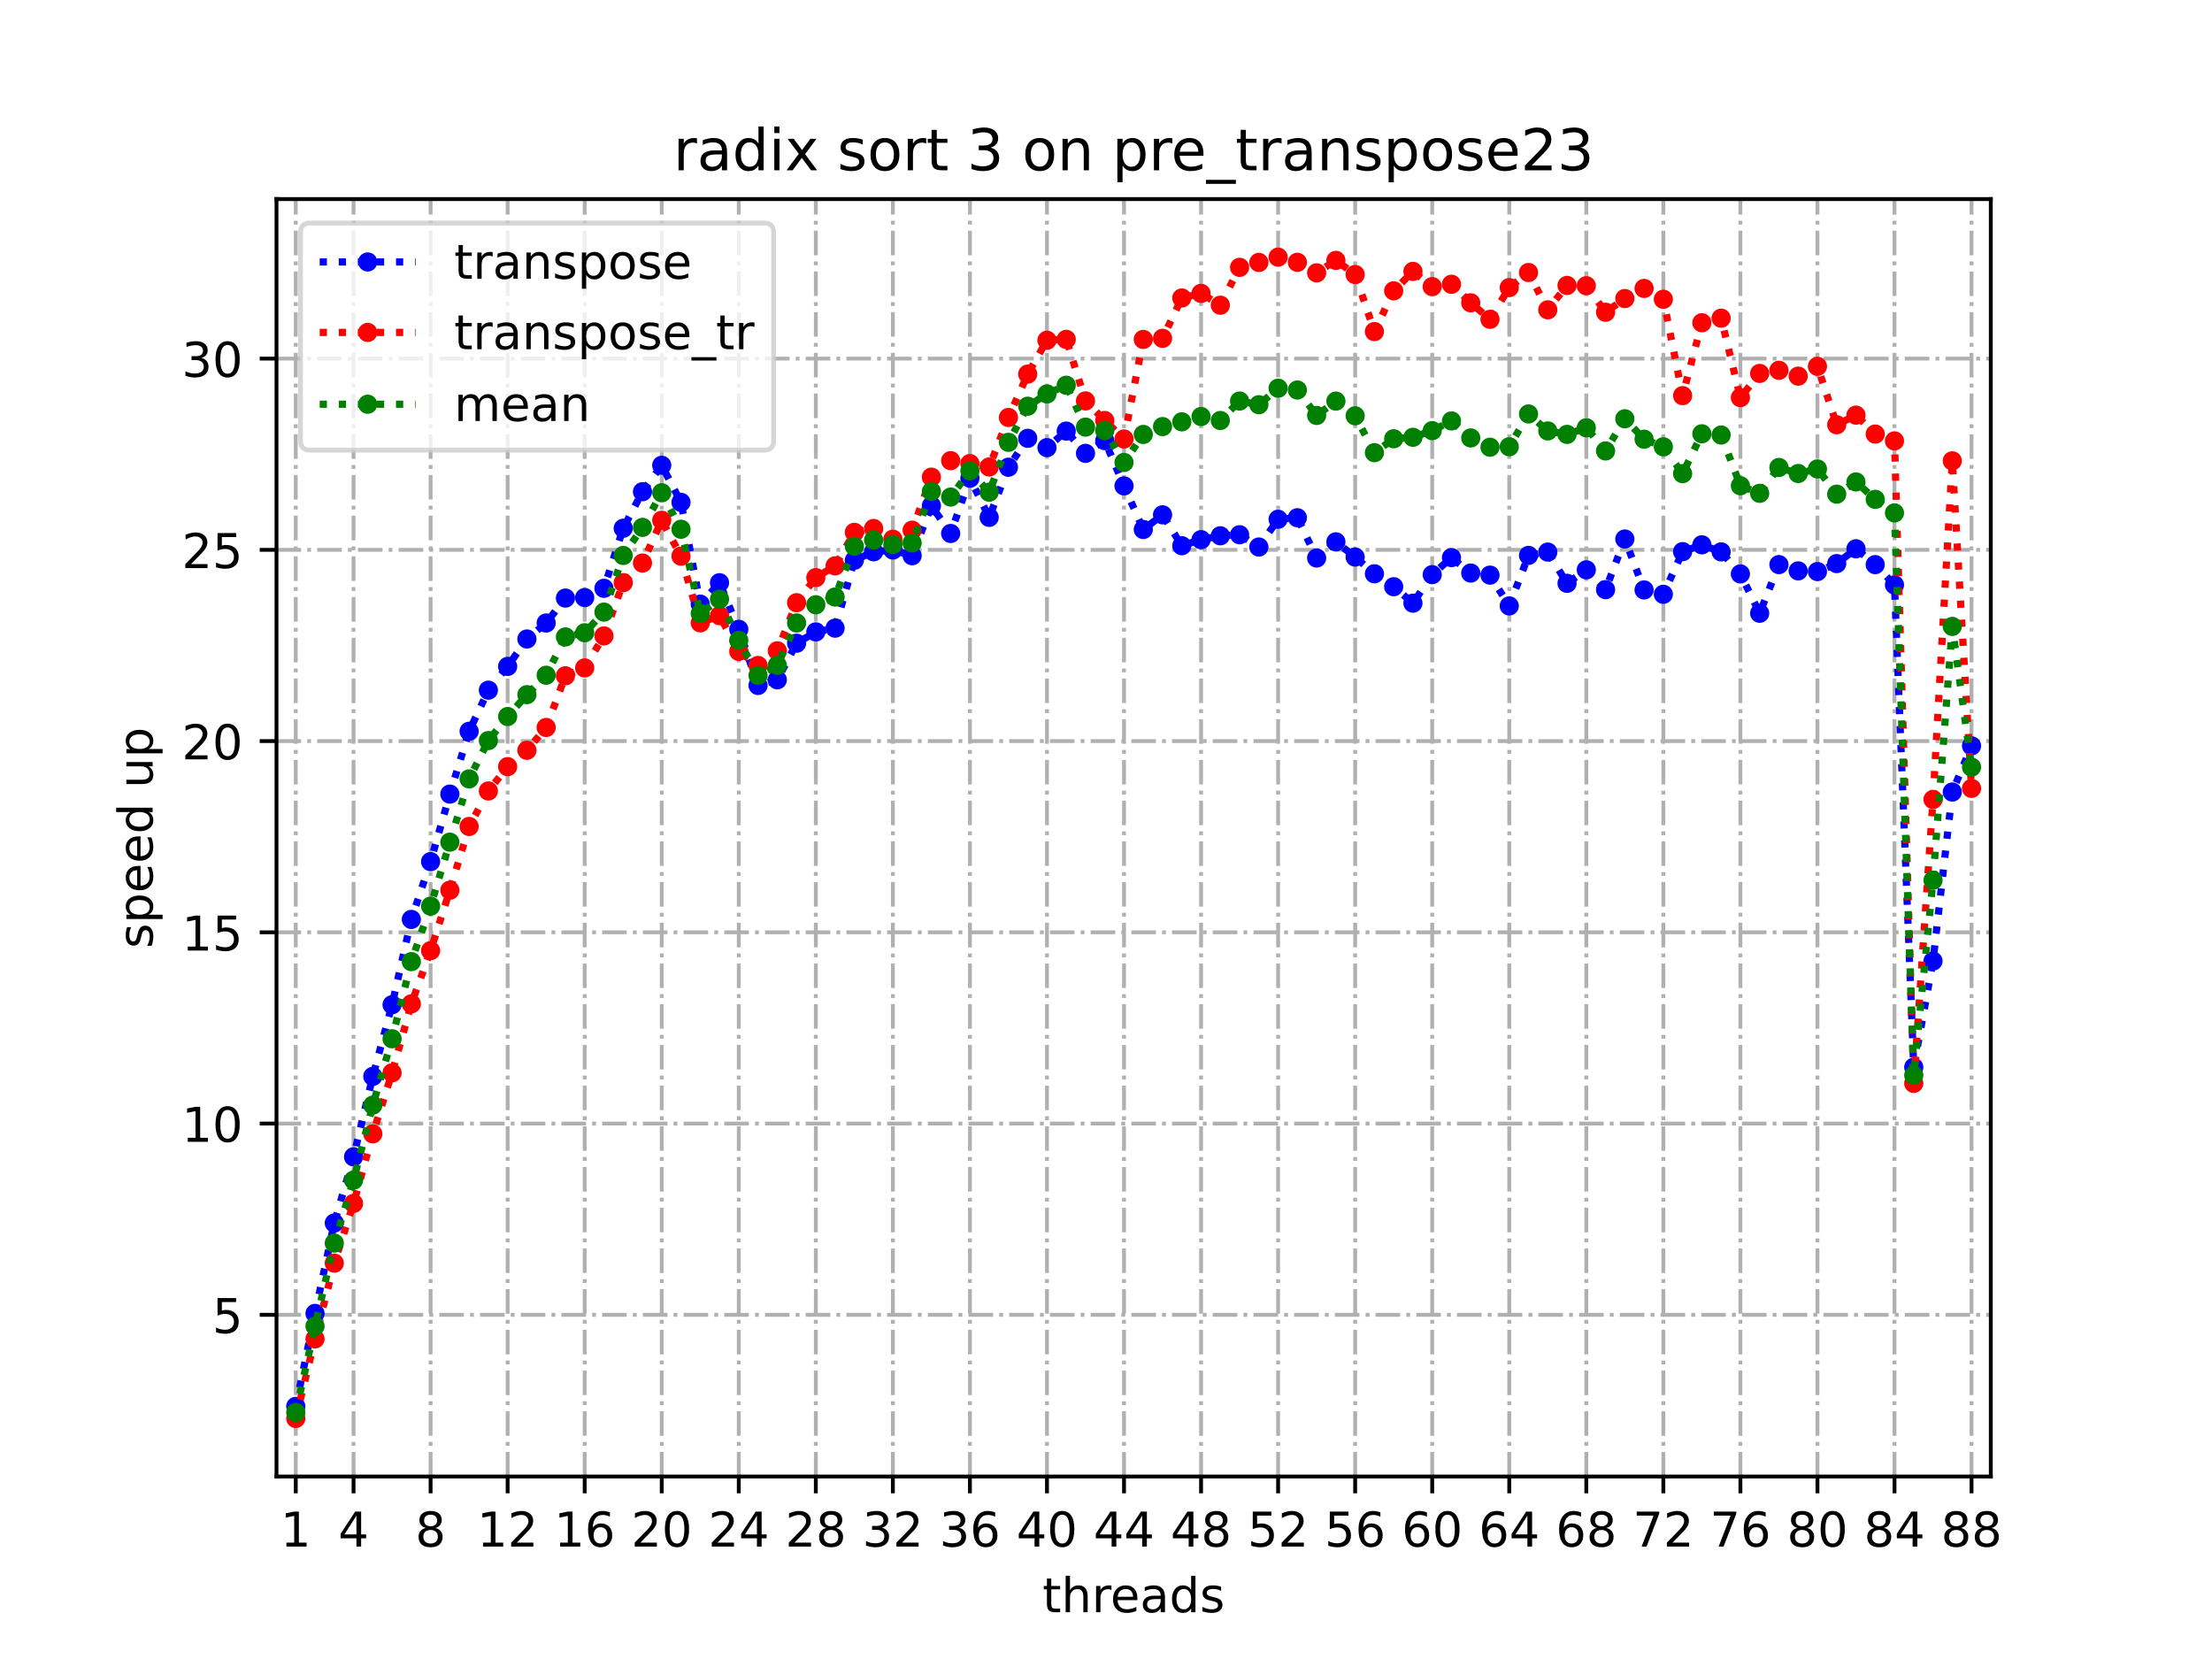 <?xml version="1.0" encoding="utf-8" standalone="no"?>
<!DOCTYPE svg PUBLIC "-//W3C//DTD SVG 1.1//EN"
  "http://www.w3.org/Graphics/SVG/1.1/DTD/svg11.dtd">
<!-- Created with matplotlib (https://matplotlib.org/) -->
<svg height="345.6pt" version="1.1" viewBox="0 0 460.8 345.6" width="460.8pt" xmlns="http://www.w3.org/2000/svg" xmlns:xlink="http://www.w3.org/1999/xlink">
 <defs>
  <style type="text/css">*{stroke-linecap:butt;stroke-linejoin:round;}</style>
 </defs>
 <g id="figure_1">
  <g id="patch_1">
   <path d="M 0 345.6 
L 460.8 345.6 
L 460.8 0 
L 0 0 
z
" style="fill:#ffffff;"/>
  </g>
  <g id="axes_1">
   <g id="patch_2">
    <path d="M 57.6 307.584 
L 414.72 307.584 
L 414.72 41.472 
L 57.6 41.472 
z
" style="fill:#ffffff;"/>
   </g>
   <g id="matplotlib.axis_1">
    <g id="xtick_1">
     <g id="line2d_1">
      <path clip-path="url(#pd2d807fa20)" d="M 61.613 307.584 
L 61.613 41.472 
" style="fill:none;stroke:#b0b0b0;stroke-dasharray:5.12,1.28,0.8,1.28;stroke-dashoffset:0;stroke-width:0.8;"/>
     </g>
     <g id="line2d_2">
      <defs>
       <path d="M 0 0 
L 0 3.5 
" id="m0650a2146d" style="stroke:#000000;stroke-width:0.8;"/>
      </defs>
      <g>
       <use style="stroke:#000000;stroke-width:0.8;" x="61.613" xlink:href="#m0650a2146d" y="307.584"/>
      </g>
     </g>
     <g id="text_1">
      <!-- 1 -->
      <g transform="translate(58.431 322.182)scale(0.1 -0.1)">
       <defs>
        <path d="M 12.406 8.297 
L 28.516 8.297 
L 28.516 63.922 
L 10.984 60.406 
L 10.984 69.391 
L 28.422 72.906 
L 38.281 72.906 
L 38.281 8.297 
L 54.391 8.297 
L 54.391 0 
L 12.406 0 
z
" id="DejaVuSans-49"/>
       </defs>
       <use xlink:href="#DejaVuSans-49"/>
      </g>
     </g>
    </g>
    <g id="xtick_2">
     <g id="line2d_3">
      <path clip-path="url(#pd2d807fa20)" d="M 73.65 307.584 
L 73.65 41.472 
" style="fill:none;stroke:#b0b0b0;stroke-dasharray:5.12,1.28,0.8,1.28;stroke-dashoffset:0;stroke-width:0.8;"/>
     </g>
     <g id="line2d_4">
      <g>
       <use style="stroke:#000000;stroke-width:0.8;" x="73.65" xlink:href="#m0650a2146d" y="307.584"/>
      </g>
     </g>
     <g id="text_2">
      <!-- 4 -->
      <g transform="translate(70.469 322.182)scale(0.1 -0.1)">
       <defs>
        <path d="M 37.797 64.312 
L 12.891 25.391 
L 37.797 25.391 
z
M 35.203 72.906 
L 47.609 72.906 
L 47.609 25.391 
L 58.016 25.391 
L 58.016 17.188 
L 47.609 17.188 
L 47.609 0 
L 37.797 0 
L 37.797 17.188 
L 4.891 17.188 
L 4.891 26.703 
z
" id="DejaVuSans-52"/>
       </defs>
       <use xlink:href="#DejaVuSans-52"/>
      </g>
     </g>
    </g>
    <g id="xtick_3">
     <g id="line2d_5">
      <path clip-path="url(#pd2d807fa20)" d="M 89.701 307.584 
L 89.701 41.472 
" style="fill:none;stroke:#b0b0b0;stroke-dasharray:5.12,1.28,0.8,1.28;stroke-dashoffset:0;stroke-width:0.8;"/>
     </g>
     <g id="line2d_6">
      <g>
       <use style="stroke:#000000;stroke-width:0.8;" x="89.701" xlink:href="#m0650a2146d" y="307.584"/>
      </g>
     </g>
     <g id="text_3">
      <!-- 8 -->
      <g transform="translate(86.519 322.182)scale(0.1 -0.1)">
       <defs>
        <path d="M 31.781 34.625 
Q 24.75 34.625 20.719 30.859 
Q 16.703 27.094 16.703 20.516 
Q 16.703 13.922 20.719 10.156 
Q 24.75 6.391 31.781 6.391 
Q 38.812 6.391 42.859 10.172 
Q 46.922 13.969 46.922 20.516 
Q 46.922 27.094 42.891 30.859 
Q 38.875 34.625 31.781 34.625 
z
M 21.922 38.812 
Q 15.578 40.375 12.031 44.719 
Q 8.5 49.078 8.5 55.328 
Q 8.5 64.062 14.719 69.141 
Q 20.953 74.219 31.781 74.219 
Q 42.672 74.219 48.875 69.141 
Q 55.078 64.062 55.078 55.328 
Q 55.078 49.078 51.531 44.719 
Q 48 40.375 41.703 38.812 
Q 48.828 37.156 52.797 32.312 
Q 56.781 27.484 56.781 20.516 
Q 56.781 9.906 50.312 4.234 
Q 43.844 -1.422 31.781 -1.422 
Q 19.734 -1.422 13.25 4.234 
Q 6.781 9.906 6.781 20.516 
Q 6.781 27.484 10.781 32.312 
Q 14.797 37.156 21.922 38.812 
z
M 18.312 54.391 
Q 18.312 48.734 21.844 45.562 
Q 25.391 42.391 31.781 42.391 
Q 38.141 42.391 41.719 45.562 
Q 45.312 48.734 45.312 54.391 
Q 45.312 60.062 41.719 63.234 
Q 38.141 66.406 31.781 66.406 
Q 25.391 66.406 21.844 63.234 
Q 18.312 60.062 18.312 54.391 
z
" id="DejaVuSans-56"/>
       </defs>
       <use xlink:href="#DejaVuSans-56"/>
      </g>
     </g>
    </g>
    <g id="xtick_4">
     <g id="line2d_7">
      <path clip-path="url(#pd2d807fa20)" d="M 105.751 307.584 
L 105.751 41.472 
" style="fill:none;stroke:#b0b0b0;stroke-dasharray:5.12,1.28,0.8,1.28;stroke-dashoffset:0;stroke-width:0.8;"/>
     </g>
     <g id="line2d_8">
      <g>
       <use style="stroke:#000000;stroke-width:0.8;" x="105.751" xlink:href="#m0650a2146d" y="307.584"/>
      </g>
     </g>
     <g id="text_4">
      <!-- 12 -->
      <g transform="translate(99.389 322.182)scale(0.1 -0.1)">
       <defs>
        <path d="M 19.188 8.297 
L 53.609 8.297 
L 53.609 0 
L 7.328 0 
L 7.328 8.297 
Q 12.938 14.109 22.625 23.891 
Q 32.328 33.688 34.812 36.531 
Q 39.547 41.844 41.422 45.531 
Q 43.312 49.219 43.312 52.781 
Q 43.312 58.594 39.234 62.25 
Q 35.156 65.922 28.609 65.922 
Q 23.969 65.922 18.812 64.312 
Q 13.672 62.703 7.812 59.422 
L 7.812 69.391 
Q 13.766 71.781 18.938 73 
Q 24.125 74.219 28.422 74.219 
Q 39.75 74.219 46.484 68.547 
Q 53.219 62.891 53.219 53.422 
Q 53.219 48.922 51.531 44.891 
Q 49.859 40.875 45.406 35.406 
Q 44.188 33.984 37.641 27.219 
Q 31.109 20.453 19.188 8.297 
z
" id="DejaVuSans-50"/>
       </defs>
       <use xlink:href="#DejaVuSans-49"/>
       <use x="63.623" xlink:href="#DejaVuSans-50"/>
      </g>
     </g>
    </g>
    <g id="xtick_5">
     <g id="line2d_9">
      <path clip-path="url(#pd2d807fa20)" d="M 121.801 307.584 
L 121.801 41.472 
" style="fill:none;stroke:#b0b0b0;stroke-dasharray:5.12,1.28,0.8,1.28;stroke-dashoffset:0;stroke-width:0.8;"/>
     </g>
     <g id="line2d_10">
      <g>
       <use style="stroke:#000000;stroke-width:0.8;" x="121.801" xlink:href="#m0650a2146d" y="307.584"/>
      </g>
     </g>
     <g id="text_5">
      <!-- 16 -->
      <g transform="translate(115.439 322.182)scale(0.1 -0.1)">
       <defs>
        <path d="M 33.016 40.375 
Q 26.375 40.375 22.484 35.828 
Q 18.609 31.297 18.609 23.391 
Q 18.609 15.531 22.484 10.953 
Q 26.375 6.391 33.016 6.391 
Q 39.656 6.391 43.531 10.953 
Q 47.406 15.531 47.406 23.391 
Q 47.406 31.297 43.531 35.828 
Q 39.656 40.375 33.016 40.375 
z
M 52.594 71.297 
L 52.594 62.312 
Q 48.875 64.062 45.094 64.984 
Q 41.312 65.922 37.594 65.922 
Q 27.828 65.922 22.672 59.328 
Q 17.531 52.734 16.797 39.406 
Q 19.672 43.656 24.016 45.922 
Q 28.375 48.188 33.594 48.188 
Q 44.578 48.188 50.953 41.516 
Q 57.328 34.859 57.328 23.391 
Q 57.328 12.156 50.688 5.359 
Q 44.047 -1.422 33.016 -1.422 
Q 20.359 -1.422 13.672 8.266 
Q 6.984 17.969 6.984 36.375 
Q 6.984 53.656 15.188 63.938 
Q 23.391 74.219 37.203 74.219 
Q 40.922 74.219 44.703 73.484 
Q 48.484 72.75 52.594 71.297 
z
" id="DejaVuSans-54"/>
       </defs>
       <use xlink:href="#DejaVuSans-49"/>
       <use x="63.623" xlink:href="#DejaVuSans-54"/>
      </g>
     </g>
    </g>
    <g id="xtick_6">
     <g id="line2d_11">
      <path clip-path="url(#pd2d807fa20)" d="M 137.852 307.584 
L 137.852 41.472 
" style="fill:none;stroke:#b0b0b0;stroke-dasharray:5.12,1.28,0.8,1.28;stroke-dashoffset:0;stroke-width:0.8;"/>
     </g>
     <g id="line2d_12">
      <g>
       <use style="stroke:#000000;stroke-width:0.8;" x="137.852" xlink:href="#m0650a2146d" y="307.584"/>
      </g>
     </g>
     <g id="text_6">
      <!-- 20 -->
      <g transform="translate(131.489 322.182)scale(0.1 -0.1)">
       <defs>
        <path d="M 31.781 66.406 
Q 24.172 66.406 20.328 58.906 
Q 16.5 51.422 16.5 36.375 
Q 16.5 21.391 20.328 13.891 
Q 24.172 6.391 31.781 6.391 
Q 39.453 6.391 43.281 13.891 
Q 47.125 21.391 47.125 36.375 
Q 47.125 51.422 43.281 58.906 
Q 39.453 66.406 31.781 66.406 
z
M 31.781 74.219 
Q 44.047 74.219 50.516 64.516 
Q 56.984 54.828 56.984 36.375 
Q 56.984 17.969 50.516 8.266 
Q 44.047 -1.422 31.781 -1.422 
Q 19.531 -1.422 13.062 8.266 
Q 6.594 17.969 6.594 36.375 
Q 6.594 54.828 13.062 64.516 
Q 19.531 74.219 31.781 74.219 
z
" id="DejaVuSans-48"/>
       </defs>
       <use xlink:href="#DejaVuSans-50"/>
       <use x="63.623" xlink:href="#DejaVuSans-48"/>
      </g>
     </g>
    </g>
    <g id="xtick_7">
     <g id="line2d_13">
      <path clip-path="url(#pd2d807fa20)" d="M 153.902 307.584 
L 153.902 41.472 
" style="fill:none;stroke:#b0b0b0;stroke-dasharray:5.12,1.28,0.8,1.28;stroke-dashoffset:0;stroke-width:0.8;"/>
     </g>
     <g id="line2d_14">
      <g>
       <use style="stroke:#000000;stroke-width:0.8;" x="153.902" xlink:href="#m0650a2146d" y="307.584"/>
      </g>
     </g>
     <g id="text_7">
      <!-- 24 -->
      <g transform="translate(147.54 322.182)scale(0.1 -0.1)">
       <use xlink:href="#DejaVuSans-50"/>
       <use x="63.623" xlink:href="#DejaVuSans-52"/>
      </g>
     </g>
    </g>
    <g id="xtick_8">
     <g id="line2d_15">
      <path clip-path="url(#pd2d807fa20)" d="M 169.952 307.584 
L 169.952 41.472 
" style="fill:none;stroke:#b0b0b0;stroke-dasharray:5.12,1.28,0.8,1.28;stroke-dashoffset:0;stroke-width:0.8;"/>
     </g>
     <g id="line2d_16">
      <g>
       <use style="stroke:#000000;stroke-width:0.8;" x="169.952" xlink:href="#m0650a2146d" y="307.584"/>
      </g>
     </g>
     <g id="text_8">
      <!-- 28 -->
      <g transform="translate(163.59 322.182)scale(0.1 -0.1)">
       <use xlink:href="#DejaVuSans-50"/>
       <use x="63.623" xlink:href="#DejaVuSans-56"/>
      </g>
     </g>
    </g>
    <g id="xtick_9">
     <g id="line2d_17">
      <path clip-path="url(#pd2d807fa20)" d="M 186.003 307.584 
L 186.003 41.472 
" style="fill:none;stroke:#b0b0b0;stroke-dasharray:5.12,1.28,0.8,1.28;stroke-dashoffset:0;stroke-width:0.8;"/>
     </g>
     <g id="line2d_18">
      <g>
       <use style="stroke:#000000;stroke-width:0.8;" x="186.003" xlink:href="#m0650a2146d" y="307.584"/>
      </g>
     </g>
     <g id="text_9">
      <!-- 32 -->
      <g transform="translate(179.64 322.182)scale(0.1 -0.1)">
       <defs>
        <path d="M 40.578 39.312 
Q 47.656 37.797 51.625 33 
Q 55.609 28.219 55.609 21.188 
Q 55.609 10.406 48.188 4.484 
Q 40.766 -1.422 27.094 -1.422 
Q 22.516 -1.422 17.656 -0.516 
Q 12.797 0.391 7.625 2.203 
L 7.625 11.719 
Q 11.719 9.328 16.594 8.109 
Q 21.484 6.891 26.812 6.891 
Q 36.078 6.891 40.938 10.547 
Q 45.797 14.203 45.797 21.188 
Q 45.797 27.641 41.281 31.266 
Q 36.766 34.906 28.719 34.906 
L 20.219 34.906 
L 20.219 43.016 
L 29.109 43.016 
Q 36.375 43.016 40.234 45.922 
Q 44.094 48.828 44.094 54.297 
Q 44.094 59.906 40.109 62.906 
Q 36.141 65.922 28.719 65.922 
Q 24.656 65.922 20.016 65.031 
Q 15.375 64.156 9.812 62.312 
L 9.812 71.094 
Q 15.438 72.656 20.344 73.438 
Q 25.25 74.219 29.594 74.219 
Q 40.828 74.219 47.359 69.109 
Q 53.906 64.016 53.906 55.328 
Q 53.906 49.266 50.438 45.094 
Q 46.969 40.922 40.578 39.312 
z
" id="DejaVuSans-51"/>
       </defs>
       <use xlink:href="#DejaVuSans-51"/>
       <use x="63.623" xlink:href="#DejaVuSans-50"/>
      </g>
     </g>
    </g>
    <g id="xtick_10">
     <g id="line2d_19">
      <path clip-path="url(#pd2d807fa20)" d="M 202.053 307.584 
L 202.053 41.472 
" style="fill:none;stroke:#b0b0b0;stroke-dasharray:5.12,1.28,0.8,1.28;stroke-dashoffset:0;stroke-width:0.8;"/>
     </g>
     <g id="line2d_20">
      <g>
       <use style="stroke:#000000;stroke-width:0.8;" x="202.053" xlink:href="#m0650a2146d" y="307.584"/>
      </g>
     </g>
     <g id="text_10">
      <!-- 36 -->
      <g transform="translate(195.691 322.182)scale(0.1 -0.1)">
       <use xlink:href="#DejaVuSans-51"/>
       <use x="63.623" xlink:href="#DejaVuSans-54"/>
      </g>
     </g>
    </g>
    <g id="xtick_11">
     <g id="line2d_21">
      <path clip-path="url(#pd2d807fa20)" d="M 218.103 307.584 
L 218.103 41.472 
" style="fill:none;stroke:#b0b0b0;stroke-dasharray:5.12,1.28,0.8,1.28;stroke-dashoffset:0;stroke-width:0.8;"/>
     </g>
     <g id="line2d_22">
      <g>
       <use style="stroke:#000000;stroke-width:0.8;" x="218.103" xlink:href="#m0650a2146d" y="307.584"/>
      </g>
     </g>
     <g id="text_11">
      <!-- 40 -->
      <g transform="translate(211.741 322.182)scale(0.1 -0.1)">
       <use xlink:href="#DejaVuSans-52"/>
       <use x="63.623" xlink:href="#DejaVuSans-48"/>
      </g>
     </g>
    </g>
    <g id="xtick_12">
     <g id="line2d_23">
      <path clip-path="url(#pd2d807fa20)" d="M 234.154 307.584 
L 234.154 41.472 
" style="fill:none;stroke:#b0b0b0;stroke-dasharray:5.12,1.28,0.8,1.28;stroke-dashoffset:0;stroke-width:0.8;"/>
     </g>
     <g id="line2d_24">
      <g>
       <use style="stroke:#000000;stroke-width:0.8;" x="234.154" xlink:href="#m0650a2146d" y="307.584"/>
      </g>
     </g>
     <g id="text_12">
      <!-- 44 -->
      <g transform="translate(227.791 322.182)scale(0.1 -0.1)">
       <use xlink:href="#DejaVuSans-52"/>
       <use x="63.623" xlink:href="#DejaVuSans-52"/>
      </g>
     </g>
    </g>
    <g id="xtick_13">
     <g id="line2d_25">
      <path clip-path="url(#pd2d807fa20)" d="M 250.204 307.584 
L 250.204 41.472 
" style="fill:none;stroke:#b0b0b0;stroke-dasharray:5.12,1.28,0.8,1.28;stroke-dashoffset:0;stroke-width:0.8;"/>
     </g>
     <g id="line2d_26">
      <g>
       <use style="stroke:#000000;stroke-width:0.8;" x="250.204" xlink:href="#m0650a2146d" y="307.584"/>
      </g>
     </g>
     <g id="text_13">
      <!-- 48 -->
      <g transform="translate(243.842 322.182)scale(0.1 -0.1)">
       <use xlink:href="#DejaVuSans-52"/>
       <use x="63.623" xlink:href="#DejaVuSans-56"/>
      </g>
     </g>
    </g>
    <g id="xtick_14">
     <g id="line2d_27">
      <path clip-path="url(#pd2d807fa20)" d="M 266.254 307.584 
L 266.254 41.472 
" style="fill:none;stroke:#b0b0b0;stroke-dasharray:5.12,1.28,0.8,1.28;stroke-dashoffset:0;stroke-width:0.8;"/>
     </g>
     <g id="line2d_28">
      <g>
       <use style="stroke:#000000;stroke-width:0.8;" x="266.254" xlink:href="#m0650a2146d" y="307.584"/>
      </g>
     </g>
     <g id="text_14">
      <!-- 52 -->
      <g transform="translate(259.892 322.182)scale(0.1 -0.1)">
       <defs>
        <path d="M 10.797 72.906 
L 49.516 72.906 
L 49.516 64.594 
L 19.828 64.594 
L 19.828 46.734 
Q 21.969 47.469 24.109 47.828 
Q 26.266 48.188 28.422 48.188 
Q 40.625 48.188 47.75 41.5 
Q 54.891 34.812 54.891 23.391 
Q 54.891 11.625 47.562 5.094 
Q 40.234 -1.422 26.906 -1.422 
Q 22.312 -1.422 17.547 -0.641 
Q 12.797 0.141 7.719 1.703 
L 7.719 11.625 
Q 12.109 9.234 16.797 8.062 
Q 21.484 6.891 26.703 6.891 
Q 35.156 6.891 40.078 11.328 
Q 45.016 15.766 45.016 23.391 
Q 45.016 31 40.078 35.438 
Q 35.156 39.891 26.703 39.891 
Q 22.75 39.891 18.812 39.016 
Q 14.891 38.141 10.797 36.281 
z
" id="DejaVuSans-53"/>
       </defs>
       <use xlink:href="#DejaVuSans-53"/>
       <use x="63.623" xlink:href="#DejaVuSans-50"/>
      </g>
     </g>
    </g>
    <g id="xtick_15">
     <g id="line2d_29">
      <path clip-path="url(#pd2d807fa20)" d="M 282.305 307.584 
L 282.305 41.472 
" style="fill:none;stroke:#b0b0b0;stroke-dasharray:5.12,1.28,0.8,1.28;stroke-dashoffset:0;stroke-width:0.8;"/>
     </g>
     <g id="line2d_30">
      <g>
       <use style="stroke:#000000;stroke-width:0.8;" x="282.305" xlink:href="#m0650a2146d" y="307.584"/>
      </g>
     </g>
     <g id="text_15">
      <!-- 56 -->
      <g transform="translate(275.942 322.182)scale(0.1 -0.1)">
       <use xlink:href="#DejaVuSans-53"/>
       <use x="63.623" xlink:href="#DejaVuSans-54"/>
      </g>
     </g>
    </g>
    <g id="xtick_16">
     <g id="line2d_31">
      <path clip-path="url(#pd2d807fa20)" d="M 298.355 307.584 
L 298.355 41.472 
" style="fill:none;stroke:#b0b0b0;stroke-dasharray:5.12,1.28,0.8,1.28;stroke-dashoffset:0;stroke-width:0.8;"/>
     </g>
     <g id="line2d_32">
      <g>
       <use style="stroke:#000000;stroke-width:0.8;" x="298.355" xlink:href="#m0650a2146d" y="307.584"/>
      </g>
     </g>
     <g id="text_16">
      <!-- 60 -->
      <g transform="translate(291.993 322.182)scale(0.1 -0.1)">
       <use xlink:href="#DejaVuSans-54"/>
       <use x="63.623" xlink:href="#DejaVuSans-48"/>
      </g>
     </g>
    </g>
    <g id="xtick_17">
     <g id="line2d_33">
      <path clip-path="url(#pd2d807fa20)" d="M 314.405 307.584 
L 314.405 41.472 
" style="fill:none;stroke:#b0b0b0;stroke-dasharray:5.12,1.28,0.8,1.28;stroke-dashoffset:0;stroke-width:0.8;"/>
     </g>
     <g id="line2d_34">
      <g>
       <use style="stroke:#000000;stroke-width:0.8;" x="314.405" xlink:href="#m0650a2146d" y="307.584"/>
      </g>
     </g>
     <g id="text_17">
      <!-- 64 -->
      <g transform="translate(308.043 322.182)scale(0.1 -0.1)">
       <use xlink:href="#DejaVuSans-54"/>
       <use x="63.623" xlink:href="#DejaVuSans-52"/>
      </g>
     </g>
    </g>
    <g id="xtick_18">
     <g id="line2d_35">
      <path clip-path="url(#pd2d807fa20)" d="M 330.456 307.584 
L 330.456 41.472 
" style="fill:none;stroke:#b0b0b0;stroke-dasharray:5.12,1.28,0.8,1.28;stroke-dashoffset:0;stroke-width:0.8;"/>
     </g>
     <g id="line2d_36">
      <g>
       <use style="stroke:#000000;stroke-width:0.8;" x="330.456" xlink:href="#m0650a2146d" y="307.584"/>
      </g>
     </g>
     <g id="text_18">
      <!-- 68 -->
      <g transform="translate(324.093 322.182)scale(0.1 -0.1)">
       <use xlink:href="#DejaVuSans-54"/>
       <use x="63.623" xlink:href="#DejaVuSans-56"/>
      </g>
     </g>
    </g>
    <g id="xtick_19">
     <g id="line2d_37">
      <path clip-path="url(#pd2d807fa20)" d="M 346.506 307.584 
L 346.506 41.472 
" style="fill:none;stroke:#b0b0b0;stroke-dasharray:5.12,1.28,0.8,1.28;stroke-dashoffset:0;stroke-width:0.8;"/>
     </g>
     <g id="line2d_38">
      <g>
       <use style="stroke:#000000;stroke-width:0.8;" x="346.506" xlink:href="#m0650a2146d" y="307.584"/>
      </g>
     </g>
     <g id="text_19">
      <!-- 72 -->
      <g transform="translate(340.144 322.182)scale(0.1 -0.1)">
       <defs>
        <path d="M 8.203 72.906 
L 55.078 72.906 
L 55.078 68.703 
L 28.609 0 
L 18.312 0 
L 43.219 64.594 
L 8.203 64.594 
z
" id="DejaVuSans-55"/>
       </defs>
       <use xlink:href="#DejaVuSans-55"/>
       <use x="63.623" xlink:href="#DejaVuSans-50"/>
      </g>
     </g>
    </g>
    <g id="xtick_20">
     <g id="line2d_39">
      <path clip-path="url(#pd2d807fa20)" d="M 362.556 307.584 
L 362.556 41.472 
" style="fill:none;stroke:#b0b0b0;stroke-dasharray:5.12,1.28,0.8,1.28;stroke-dashoffset:0;stroke-width:0.8;"/>
     </g>
     <g id="line2d_40">
      <g>
       <use style="stroke:#000000;stroke-width:0.8;" x="362.556" xlink:href="#m0650a2146d" y="307.584"/>
      </g>
     </g>
     <g id="text_20">
      <!-- 76 -->
      <g transform="translate(356.194 322.182)scale(0.1 -0.1)">
       <use xlink:href="#DejaVuSans-55"/>
       <use x="63.623" xlink:href="#DejaVuSans-54"/>
      </g>
     </g>
    </g>
    <g id="xtick_21">
     <g id="line2d_41">
      <path clip-path="url(#pd2d807fa20)" d="M 378.607 307.584 
L 378.607 41.472 
" style="fill:none;stroke:#b0b0b0;stroke-dasharray:5.12,1.28,0.8,1.28;stroke-dashoffset:0;stroke-width:0.8;"/>
     </g>
     <g id="line2d_42">
      <g>
       <use style="stroke:#000000;stroke-width:0.8;" x="378.607" xlink:href="#m0650a2146d" y="307.584"/>
      </g>
     </g>
     <g id="text_21">
      <!-- 80 -->
      <g transform="translate(372.244 322.182)scale(0.1 -0.1)">
       <use xlink:href="#DejaVuSans-56"/>
       <use x="63.623" xlink:href="#DejaVuSans-48"/>
      </g>
     </g>
    </g>
    <g id="xtick_22">
     <g id="line2d_43">
      <path clip-path="url(#pd2d807fa20)" d="M 394.657 307.584 
L 394.657 41.472 
" style="fill:none;stroke:#b0b0b0;stroke-dasharray:5.12,1.28,0.8,1.28;stroke-dashoffset:0;stroke-width:0.8;"/>
     </g>
     <g id="line2d_44">
      <g>
       <use style="stroke:#000000;stroke-width:0.8;" x="394.657" xlink:href="#m0650a2146d" y="307.584"/>
      </g>
     </g>
     <g id="text_22">
      <!-- 84 -->
      <g transform="translate(388.295 322.182)scale(0.1 -0.1)">
       <use xlink:href="#DejaVuSans-56"/>
       <use x="63.623" xlink:href="#DejaVuSans-52"/>
      </g>
     </g>
    </g>
    <g id="xtick_23">
     <g id="line2d_45">
      <path clip-path="url(#pd2d807fa20)" d="M 410.707 307.584 
L 410.707 41.472 
" style="fill:none;stroke:#b0b0b0;stroke-dasharray:5.12,1.28,0.8,1.28;stroke-dashoffset:0;stroke-width:0.8;"/>
     </g>
     <g id="line2d_46">
      <g>
       <use style="stroke:#000000;stroke-width:0.8;" x="410.707" xlink:href="#m0650a2146d" y="307.584"/>
      </g>
     </g>
     <g id="text_23">
      <!-- 88 -->
      <g transform="translate(404.345 322.182)scale(0.1 -0.1)">
       <use xlink:href="#DejaVuSans-56"/>
       <use x="63.623" xlink:href="#DejaVuSans-56"/>
      </g>
     </g>
    </g>
    <g id="text_24">
     <!-- threads -->
     <g transform="translate(217.169 335.861)scale(0.1 -0.1)">
      <defs>
       <path d="M 18.312 70.219 
L 18.312 54.688 
L 36.812 54.688 
L 36.812 47.703 
L 18.312 47.703 
L 18.312 18.016 
Q 18.312 11.328 20.141 9.422 
Q 21.969 7.516 27.594 7.516 
L 36.812 7.516 
L 36.812 0 
L 27.594 0 
Q 17.188 0 13.234 3.875 
Q 9.281 7.766 9.281 18.016 
L 9.281 47.703 
L 2.688 47.703 
L 2.688 54.688 
L 9.281 54.688 
L 9.281 70.219 
z
" id="DejaVuSans-116"/>
       <path d="M 54.891 33.016 
L 54.891 0 
L 45.906 0 
L 45.906 32.719 
Q 45.906 40.484 42.875 44.328 
Q 39.844 48.188 33.797 48.188 
Q 26.516 48.188 22.312 43.547 
Q 18.109 38.922 18.109 30.906 
L 18.109 0 
L 9.078 0 
L 9.078 75.984 
L 18.109 75.984 
L 18.109 46.188 
Q 21.344 51.125 25.703 53.562 
Q 30.078 56 35.797 56 
Q 45.219 56 50.047 50.172 
Q 54.891 44.344 54.891 33.016 
z
" id="DejaVuSans-104"/>
       <path d="M 41.109 46.297 
Q 39.594 47.172 37.812 47.578 
Q 36.031 48 33.891 48 
Q 26.266 48 22.188 43.047 
Q 18.109 38.094 18.109 28.812 
L 18.109 0 
L 9.078 0 
L 9.078 54.688 
L 18.109 54.688 
L 18.109 46.188 
Q 20.953 51.172 25.484 53.578 
Q 30.031 56 36.531 56 
Q 37.453 56 38.578 55.875 
Q 39.703 55.766 41.062 55.516 
z
" id="DejaVuSans-114"/>
       <path d="M 56.203 29.594 
L 56.203 25.203 
L 14.891 25.203 
Q 15.484 15.922 20.484 11.062 
Q 25.484 6.203 34.422 6.203 
Q 39.594 6.203 44.453 7.469 
Q 49.312 8.734 54.109 11.281 
L 54.109 2.781 
Q 49.266 0.734 44.188 -0.344 
Q 39.109 -1.422 33.891 -1.422 
Q 20.797 -1.422 13.156 6.188 
Q 5.516 13.812 5.516 26.812 
Q 5.516 40.234 12.766 48.109 
Q 20.016 56 32.328 56 
Q 43.359 56 49.781 48.891 
Q 56.203 41.797 56.203 29.594 
z
M 47.219 32.234 
Q 47.125 39.594 43.094 43.984 
Q 39.062 48.391 32.422 48.391 
Q 24.906 48.391 20.391 44.141 
Q 15.875 39.891 15.188 32.172 
z
" id="DejaVuSans-101"/>
       <path d="M 34.281 27.484 
Q 23.391 27.484 19.188 25 
Q 14.984 22.516 14.984 16.5 
Q 14.984 11.719 18.141 8.906 
Q 21.297 6.109 26.703 6.109 
Q 34.188 6.109 38.703 11.406 
Q 43.219 16.703 43.219 25.484 
L 43.219 27.484 
z
M 52.203 31.203 
L 52.203 0 
L 43.219 0 
L 43.219 8.297 
Q 40.141 3.328 35.547 0.953 
Q 30.953 -1.422 24.312 -1.422 
Q 15.922 -1.422 10.953 3.297 
Q 6 8.016 6 15.922 
Q 6 25.141 12.172 29.828 
Q 18.359 34.516 30.609 34.516 
L 43.219 34.516 
L 43.219 35.406 
Q 43.219 41.609 39.141 45 
Q 35.062 48.391 27.688 48.391 
Q 23 48.391 18.547 47.266 
Q 14.109 46.141 10.016 43.891 
L 10.016 52.203 
Q 14.938 54.109 19.578 55.047 
Q 24.219 56 28.609 56 
Q 40.484 56 46.344 49.844 
Q 52.203 43.703 52.203 31.203 
z
" id="DejaVuSans-97"/>
       <path d="M 45.406 46.391 
L 45.406 75.984 
L 54.391 75.984 
L 54.391 0 
L 45.406 0 
L 45.406 8.203 
Q 42.578 3.328 38.25 0.953 
Q 33.938 -1.422 27.875 -1.422 
Q 17.969 -1.422 11.734 6.484 
Q 5.516 14.406 5.516 27.297 
Q 5.516 40.188 11.734 48.094 
Q 17.969 56 27.875 56 
Q 33.938 56 38.25 53.625 
Q 42.578 51.266 45.406 46.391 
z
M 14.797 27.297 
Q 14.797 17.391 18.875 11.75 
Q 22.953 6.109 30.078 6.109 
Q 37.203 6.109 41.297 11.75 
Q 45.406 17.391 45.406 27.297 
Q 45.406 37.203 41.297 42.844 
Q 37.203 48.484 30.078 48.484 
Q 22.953 48.484 18.875 42.844 
Q 14.797 37.203 14.797 27.297 
z
" id="DejaVuSans-100"/>
       <path d="M 44.281 53.078 
L 44.281 44.578 
Q 40.484 46.531 36.375 47.5 
Q 32.281 48.484 27.875 48.484 
Q 21.188 48.484 17.844 46.438 
Q 14.5 44.391 14.5 40.281 
Q 14.5 37.156 16.891 35.375 
Q 19.281 33.594 26.516 31.984 
L 29.594 31.297 
Q 39.156 29.25 43.188 25.516 
Q 47.219 21.781 47.219 15.094 
Q 47.219 7.469 41.188 3.016 
Q 35.156 -1.422 24.609 -1.422 
Q 20.219 -1.422 15.453 -0.562 
Q 10.688 0.297 5.422 2 
L 5.422 11.281 
Q 10.406 8.688 15.234 7.391 
Q 20.062 6.109 24.812 6.109 
Q 31.156 6.109 34.562 8.281 
Q 37.984 10.453 37.984 14.406 
Q 37.984 18.062 35.516 20.016 
Q 33.062 21.969 24.703 23.781 
L 21.578 24.516 
Q 13.234 26.266 9.516 29.906 
Q 5.812 33.547 5.812 39.891 
Q 5.812 47.609 11.281 51.797 
Q 16.75 56 26.812 56 
Q 31.781 56 36.172 55.266 
Q 40.578 54.547 44.281 53.078 
z
" id="DejaVuSans-115"/>
      </defs>
      <use xlink:href="#DejaVuSans-116"/>
      <use x="39.209" xlink:href="#DejaVuSans-104"/>
      <use x="102.588" xlink:href="#DejaVuSans-114"/>
      <use x="141.451" xlink:href="#DejaVuSans-101"/>
      <use x="202.975" xlink:href="#DejaVuSans-97"/>
      <use x="264.254" xlink:href="#DejaVuSans-100"/>
      <use x="327.73" xlink:href="#DejaVuSans-115"/>
     </g>
    </g>
   </g>
   <g id="matplotlib.axis_2">
    <g id="ytick_1">
     <g id="line2d_47">
      <path clip-path="url(#pd2d807fa20)" d="M 57.6 273.9 
L 414.72 273.9 
" style="fill:none;stroke:#b0b0b0;stroke-dasharray:5.12,1.28,0.8,1.28;stroke-dashoffset:0;stroke-width:0.8;"/>
     </g>
     <g id="line2d_48">
      <defs>
       <path d="M 0 0 
L -3.5 0 
" id="m20a6a61554" style="stroke:#000000;stroke-width:0.8;"/>
      </defs>
      <g>
       <use style="stroke:#000000;stroke-width:0.8;" x="57.6" xlink:href="#m20a6a61554" y="273.9"/>
      </g>
     </g>
     <g id="text_25">
      <!-- 5 -->
      <g transform="translate(44.237 277.699)scale(0.1 -0.1)">
       <use xlink:href="#DejaVuSans-53"/>
      </g>
     </g>
    </g>
    <g id="ytick_2">
     <g id="line2d_49">
      <path clip-path="url(#pd2d807fa20)" d="M 57.6 234.06 
L 414.72 234.06 
" style="fill:none;stroke:#b0b0b0;stroke-dasharray:5.12,1.28,0.8,1.28;stroke-dashoffset:0;stroke-width:0.8;"/>
     </g>
     <g id="line2d_50">
      <g>
       <use style="stroke:#000000;stroke-width:0.8;" x="57.6" xlink:href="#m20a6a61554" y="234.06"/>
      </g>
     </g>
     <g id="text_26">
      <!-- 10 -->
      <g transform="translate(37.875 237.859)scale(0.1 -0.1)">
       <use xlink:href="#DejaVuSans-49"/>
       <use x="63.623" xlink:href="#DejaVuSans-48"/>
      </g>
     </g>
    </g>
    <g id="ytick_3">
     <g id="line2d_51">
      <path clip-path="url(#pd2d807fa20)" d="M 57.6 194.22 
L 414.72 194.22 
" style="fill:none;stroke:#b0b0b0;stroke-dasharray:5.12,1.28,0.8,1.28;stroke-dashoffset:0;stroke-width:0.8;"/>
     </g>
     <g id="line2d_52">
      <g>
       <use style="stroke:#000000;stroke-width:0.8;" x="57.6" xlink:href="#m20a6a61554" y="194.22"/>
      </g>
     </g>
     <g id="text_27">
      <!-- 15 -->
      <g transform="translate(37.875 198.019)scale(0.1 -0.1)">
       <use xlink:href="#DejaVuSans-49"/>
       <use x="63.623" xlink:href="#DejaVuSans-53"/>
      </g>
     </g>
    </g>
    <g id="ytick_4">
     <g id="line2d_53">
      <path clip-path="url(#pd2d807fa20)" d="M 57.6 154.381 
L 414.72 154.381 
" style="fill:none;stroke:#b0b0b0;stroke-dasharray:5.12,1.28,0.8,1.28;stroke-dashoffset:0;stroke-width:0.8;"/>
     </g>
     <g id="line2d_54">
      <g>
       <use style="stroke:#000000;stroke-width:0.8;" x="57.6" xlink:href="#m20a6a61554" y="154.381"/>
      </g>
     </g>
     <g id="text_28">
      <!-- 20 -->
      <g transform="translate(37.875 158.18)scale(0.1 -0.1)">
       <use xlink:href="#DejaVuSans-50"/>
       <use x="63.623" xlink:href="#DejaVuSans-48"/>
      </g>
     </g>
    </g>
    <g id="ytick_5">
     <g id="line2d_55">
      <path clip-path="url(#pd2d807fa20)" d="M 57.6 114.541 
L 414.72 114.541 
" style="fill:none;stroke:#b0b0b0;stroke-dasharray:5.12,1.28,0.8,1.28;stroke-dashoffset:0;stroke-width:0.8;"/>
     </g>
     <g id="line2d_56">
      <g>
       <use style="stroke:#000000;stroke-width:0.8;" x="57.6" xlink:href="#m20a6a61554" y="114.541"/>
      </g>
     </g>
     <g id="text_29">
      <!-- 25 -->
      <g transform="translate(37.875 118.34)scale(0.1 -0.1)">
       <use xlink:href="#DejaVuSans-50"/>
       <use x="63.623" xlink:href="#DejaVuSans-53"/>
      </g>
     </g>
    </g>
    <g id="ytick_6">
     <g id="line2d_57">
      <path clip-path="url(#pd2d807fa20)" d="M 57.6 74.701 
L 414.72 74.701 
" style="fill:none;stroke:#b0b0b0;stroke-dasharray:5.12,1.28,0.8,1.28;stroke-dashoffset:0;stroke-width:0.8;"/>
     </g>
     <g id="line2d_58">
      <g>
       <use style="stroke:#000000;stroke-width:0.8;" x="57.6" xlink:href="#m20a6a61554" y="74.701"/>
      </g>
     </g>
     <g id="text_30">
      <!-- 30 -->
      <g transform="translate(37.875 78.5)scale(0.1 -0.1)">
       <use xlink:href="#DejaVuSans-51"/>
       <use x="63.623" xlink:href="#DejaVuSans-48"/>
      </g>
     </g>
    </g>
    <g id="text_31">
     <!-- speed up -->
     <g transform="translate(31.795 197.566)rotate(-90)scale(0.1 -0.1)">
      <defs>
       <path d="M 18.109 8.203 
L 18.109 -20.797 
L 9.078 -20.797 
L 9.078 54.688 
L 18.109 54.688 
L 18.109 46.391 
Q 20.953 51.266 25.266 53.625 
Q 29.594 56 35.594 56 
Q 45.562 56 51.781 48.094 
Q 58.016 40.188 58.016 27.297 
Q 58.016 14.406 51.781 6.484 
Q 45.562 -1.422 35.594 -1.422 
Q 29.594 -1.422 25.266 0.953 
Q 20.953 3.328 18.109 8.203 
z
M 48.688 27.297 
Q 48.688 37.203 44.609 42.844 
Q 40.531 48.484 33.406 48.484 
Q 26.266 48.484 22.188 42.844 
Q 18.109 37.203 18.109 27.297 
Q 18.109 17.391 22.188 11.75 
Q 26.266 6.109 33.406 6.109 
Q 40.531 6.109 44.609 11.75 
Q 48.688 17.391 48.688 27.297 
z
" id="DejaVuSans-112"/>
       <path id="DejaVuSans-32"/>
       <path d="M 8.5 21.578 
L 8.5 54.688 
L 17.484 54.688 
L 17.484 21.922 
Q 17.484 14.156 20.5 10.266 
Q 23.531 6.391 29.594 6.391 
Q 36.859 6.391 41.078 11.031 
Q 45.312 15.672 45.312 23.688 
L 45.312 54.688 
L 54.297 54.688 
L 54.297 0 
L 45.312 0 
L 45.312 8.406 
Q 42.047 3.422 37.719 1 
Q 33.406 -1.422 27.688 -1.422 
Q 18.266 -1.422 13.375 4.438 
Q 8.5 10.297 8.5 21.578 
z
M 31.109 56 
z
" id="DejaVuSans-117"/>
      </defs>
      <use xlink:href="#DejaVuSans-115"/>
      <use x="52.1" xlink:href="#DejaVuSans-112"/>
      <use x="115.576" xlink:href="#DejaVuSans-101"/>
      <use x="177.1" xlink:href="#DejaVuSans-101"/>
      <use x="238.623" xlink:href="#DejaVuSans-100"/>
      <use x="302.1" xlink:href="#DejaVuSans-32"/>
      <use x="333.887" xlink:href="#DejaVuSans-117"/>
      <use x="397.266" xlink:href="#DejaVuSans-112"/>
     </g>
    </g>
   </g>
   <g id="line2d_59">
    <path clip-path="url(#pd2d807fa20)" d="M 61.613 292.974 
L 65.625 273.606 
L 69.638 254.783 
L 73.65 240.995 
L 77.663 224.236 
L 81.676 209.307 
L 85.688 191.53 
L 89.701 179.494 
L 93.713 165.426 
L 97.726 152.34 
L 101.738 143.776 
L 105.751 138.825 
L 109.764 133.115 
L 113.776 129.782 
L 117.789 124.59 
L 121.801 124.487 
L 125.814 122.557 
L 129.827 110.049 
L 133.839 102.435 
L 137.852 96.932 
L 141.864 104.646 
L 145.877 125.857 
L 149.889 121.392 
L 153.902 131.096 
L 157.915 142.793 
L 161.927 141.617 
L 165.94 133.996 
L 169.952 131.635 
L 173.965 130.857 
L 177.978 116.702 
L 181.99 114.946 
L 186.003 114.574 
L 190.015 115.765 
L 194.028 105.36 
L 198.04 111.133 
L 202.053 99.623 
L 206.066 107.778 
L 210.078 97.327 
L 214.091 91.311 
L 218.103 93.253 
L 222.116 89.802 
L 226.129 94.44 
L 230.141 91.793 
L 234.154 101.225 
L 238.166 110.304 
L 242.179 107.248 
L 246.191 113.677 
L 250.204 112.423 
L 254.217 111.614 
L 258.229 111.395 
L 262.242 113.954 
L 266.254 108.167 
L 270.267 107.851 
L 274.28 116.246 
L 278.292 112.873 
L 282.305 116.046 
L 286.317 119.53 
L 290.33 122.225 
L 294.342 125.65 
L 298.355 119.712 
L 302.368 116.159 
L 306.38 119.38 
L 310.393 119.811 
L 314.405 126.226 
L 318.418 115.698 
L 322.431 115.01 
L 326.443 121.516 
L 330.456 118.709 
L 334.468 122.835 
L 338.481 112.286 
L 342.493 122.898 
L 346.506 123.804 
L 350.519 114.917 
L 354.531 113.495 
L 358.544 114.967 
L 362.556 119.56 
L 366.569 127.754 
L 370.582 117.618 
L 374.594 118.927 
L 378.607 119.067 
L 382.619 117.403 
L 386.632 114.319 
L 390.644 117.625 
L 394.657 121.846 
L 398.67 222.316 
L 402.682 200.204 
L 406.695 164.992 
L 410.707 155.373 
" style="fill:none;stroke:#0000ff;stroke-dasharray:1.5,2.475;stroke-dashoffset:0;stroke-width:1.5;"/>
    <defs>
     <path d="M 0 1.5 
C 0.398 1.5 0.779 1.342 1.061 1.061 
C 1.342 0.779 1.5 0.398 1.5 0 
C 1.5 -0.398 1.342 -0.779 1.061 -1.061 
C 0.779 -1.342 0.398 -1.5 0 -1.5 
C -0.398 -1.5 -0.779 -1.342 -1.061 -1.061 
C -1.342 -0.779 -1.5 -0.398 -1.5 0 
C -1.5 0.398 -1.342 0.779 -1.061 1.061 
C -0.779 1.342 -0.398 1.5 0 1.5 
z
" id="ma900972a60" style="stroke:#0000ff;"/>
    </defs>
    <g clip-path="url(#pd2d807fa20)">
     <use style="fill:#0000ff;stroke:#0000ff;" x="61.613" xlink:href="#ma900972a60" y="292.974"/>
     <use style="fill:#0000ff;stroke:#0000ff;" x="65.625" xlink:href="#ma900972a60" y="273.606"/>
     <use style="fill:#0000ff;stroke:#0000ff;" x="69.638" xlink:href="#ma900972a60" y="254.783"/>
     <use style="fill:#0000ff;stroke:#0000ff;" x="73.65" xlink:href="#ma900972a60" y="240.995"/>
     <use style="fill:#0000ff;stroke:#0000ff;" x="77.663" xlink:href="#ma900972a60" y="224.236"/>
     <use style="fill:#0000ff;stroke:#0000ff;" x="81.676" xlink:href="#ma900972a60" y="209.307"/>
     <use style="fill:#0000ff;stroke:#0000ff;" x="85.688" xlink:href="#ma900972a60" y="191.53"/>
     <use style="fill:#0000ff;stroke:#0000ff;" x="89.701" xlink:href="#ma900972a60" y="179.494"/>
     <use style="fill:#0000ff;stroke:#0000ff;" x="93.713" xlink:href="#ma900972a60" y="165.426"/>
     <use style="fill:#0000ff;stroke:#0000ff;" x="97.726" xlink:href="#ma900972a60" y="152.34"/>
     <use style="fill:#0000ff;stroke:#0000ff;" x="101.738" xlink:href="#ma900972a60" y="143.776"/>
     <use style="fill:#0000ff;stroke:#0000ff;" x="105.751" xlink:href="#ma900972a60" y="138.825"/>
     <use style="fill:#0000ff;stroke:#0000ff;" x="109.764" xlink:href="#ma900972a60" y="133.115"/>
     <use style="fill:#0000ff;stroke:#0000ff;" x="113.776" xlink:href="#ma900972a60" y="129.782"/>
     <use style="fill:#0000ff;stroke:#0000ff;" x="117.789" xlink:href="#ma900972a60" y="124.59"/>
     <use style="fill:#0000ff;stroke:#0000ff;" x="121.801" xlink:href="#ma900972a60" y="124.487"/>
     <use style="fill:#0000ff;stroke:#0000ff;" x="125.814" xlink:href="#ma900972a60" y="122.557"/>
     <use style="fill:#0000ff;stroke:#0000ff;" x="129.827" xlink:href="#ma900972a60" y="110.049"/>
     <use style="fill:#0000ff;stroke:#0000ff;" x="133.839" xlink:href="#ma900972a60" y="102.435"/>
     <use style="fill:#0000ff;stroke:#0000ff;" x="137.852" xlink:href="#ma900972a60" y="96.932"/>
     <use style="fill:#0000ff;stroke:#0000ff;" x="141.864" xlink:href="#ma900972a60" y="104.646"/>
     <use style="fill:#0000ff;stroke:#0000ff;" x="145.877" xlink:href="#ma900972a60" y="125.857"/>
     <use style="fill:#0000ff;stroke:#0000ff;" x="149.889" xlink:href="#ma900972a60" y="121.392"/>
     <use style="fill:#0000ff;stroke:#0000ff;" x="153.902" xlink:href="#ma900972a60" y="131.096"/>
     <use style="fill:#0000ff;stroke:#0000ff;" x="157.915" xlink:href="#ma900972a60" y="142.793"/>
     <use style="fill:#0000ff;stroke:#0000ff;" x="161.927" xlink:href="#ma900972a60" y="141.617"/>
     <use style="fill:#0000ff;stroke:#0000ff;" x="165.94" xlink:href="#ma900972a60" y="133.996"/>
     <use style="fill:#0000ff;stroke:#0000ff;" x="169.952" xlink:href="#ma900972a60" y="131.635"/>
     <use style="fill:#0000ff;stroke:#0000ff;" x="173.965" xlink:href="#ma900972a60" y="130.857"/>
     <use style="fill:#0000ff;stroke:#0000ff;" x="177.978" xlink:href="#ma900972a60" y="116.702"/>
     <use style="fill:#0000ff;stroke:#0000ff;" x="181.99" xlink:href="#ma900972a60" y="114.946"/>
     <use style="fill:#0000ff;stroke:#0000ff;" x="186.003" xlink:href="#ma900972a60" y="114.574"/>
     <use style="fill:#0000ff;stroke:#0000ff;" x="190.015" xlink:href="#ma900972a60" y="115.765"/>
     <use style="fill:#0000ff;stroke:#0000ff;" x="194.028" xlink:href="#ma900972a60" y="105.36"/>
     <use style="fill:#0000ff;stroke:#0000ff;" x="198.04" xlink:href="#ma900972a60" y="111.133"/>
     <use style="fill:#0000ff;stroke:#0000ff;" x="202.053" xlink:href="#ma900972a60" y="99.623"/>
     <use style="fill:#0000ff;stroke:#0000ff;" x="206.066" xlink:href="#ma900972a60" y="107.778"/>
     <use style="fill:#0000ff;stroke:#0000ff;" x="210.078" xlink:href="#ma900972a60" y="97.327"/>
     <use style="fill:#0000ff;stroke:#0000ff;" x="214.091" xlink:href="#ma900972a60" y="91.311"/>
     <use style="fill:#0000ff;stroke:#0000ff;" x="218.103" xlink:href="#ma900972a60" y="93.253"/>
     <use style="fill:#0000ff;stroke:#0000ff;" x="222.116" xlink:href="#ma900972a60" y="89.802"/>
     <use style="fill:#0000ff;stroke:#0000ff;" x="226.129" xlink:href="#ma900972a60" y="94.44"/>
     <use style="fill:#0000ff;stroke:#0000ff;" x="230.141" xlink:href="#ma900972a60" y="91.793"/>
     <use style="fill:#0000ff;stroke:#0000ff;" x="234.154" xlink:href="#ma900972a60" y="101.225"/>
     <use style="fill:#0000ff;stroke:#0000ff;" x="238.166" xlink:href="#ma900972a60" y="110.304"/>
     <use style="fill:#0000ff;stroke:#0000ff;" x="242.179" xlink:href="#ma900972a60" y="107.248"/>
     <use style="fill:#0000ff;stroke:#0000ff;" x="246.191" xlink:href="#ma900972a60" y="113.677"/>
     <use style="fill:#0000ff;stroke:#0000ff;" x="250.204" xlink:href="#ma900972a60" y="112.423"/>
     <use style="fill:#0000ff;stroke:#0000ff;" x="254.217" xlink:href="#ma900972a60" y="111.614"/>
     <use style="fill:#0000ff;stroke:#0000ff;" x="258.229" xlink:href="#ma900972a60" y="111.395"/>
     <use style="fill:#0000ff;stroke:#0000ff;" x="262.242" xlink:href="#ma900972a60" y="113.954"/>
     <use style="fill:#0000ff;stroke:#0000ff;" x="266.254" xlink:href="#ma900972a60" y="108.167"/>
     <use style="fill:#0000ff;stroke:#0000ff;" x="270.267" xlink:href="#ma900972a60" y="107.851"/>
     <use style="fill:#0000ff;stroke:#0000ff;" x="274.28" xlink:href="#ma900972a60" y="116.246"/>
     <use style="fill:#0000ff;stroke:#0000ff;" x="278.292" xlink:href="#ma900972a60" y="112.873"/>
     <use style="fill:#0000ff;stroke:#0000ff;" x="282.305" xlink:href="#ma900972a60" y="116.046"/>
     <use style="fill:#0000ff;stroke:#0000ff;" x="286.317" xlink:href="#ma900972a60" y="119.53"/>
     <use style="fill:#0000ff;stroke:#0000ff;" x="290.33" xlink:href="#ma900972a60" y="122.225"/>
     <use style="fill:#0000ff;stroke:#0000ff;" x="294.342" xlink:href="#ma900972a60" y="125.65"/>
     <use style="fill:#0000ff;stroke:#0000ff;" x="298.355" xlink:href="#ma900972a60" y="119.712"/>
     <use style="fill:#0000ff;stroke:#0000ff;" x="302.368" xlink:href="#ma900972a60" y="116.159"/>
     <use style="fill:#0000ff;stroke:#0000ff;" x="306.38" xlink:href="#ma900972a60" y="119.38"/>
     <use style="fill:#0000ff;stroke:#0000ff;" x="310.393" xlink:href="#ma900972a60" y="119.811"/>
     <use style="fill:#0000ff;stroke:#0000ff;" x="314.405" xlink:href="#ma900972a60" y="126.226"/>
     <use style="fill:#0000ff;stroke:#0000ff;" x="318.418" xlink:href="#ma900972a60" y="115.698"/>
     <use style="fill:#0000ff;stroke:#0000ff;" x="322.431" xlink:href="#ma900972a60" y="115.01"/>
     <use style="fill:#0000ff;stroke:#0000ff;" x="326.443" xlink:href="#ma900972a60" y="121.516"/>
     <use style="fill:#0000ff;stroke:#0000ff;" x="330.456" xlink:href="#ma900972a60" y="118.709"/>
     <use style="fill:#0000ff;stroke:#0000ff;" x="334.468" xlink:href="#ma900972a60" y="122.835"/>
     <use style="fill:#0000ff;stroke:#0000ff;" x="338.481" xlink:href="#ma900972a60" y="112.286"/>
     <use style="fill:#0000ff;stroke:#0000ff;" x="342.493" xlink:href="#ma900972a60" y="122.898"/>
     <use style="fill:#0000ff;stroke:#0000ff;" x="346.506" xlink:href="#ma900972a60" y="123.804"/>
     <use style="fill:#0000ff;stroke:#0000ff;" x="350.519" xlink:href="#ma900972a60" y="114.917"/>
     <use style="fill:#0000ff;stroke:#0000ff;" x="354.531" xlink:href="#ma900972a60" y="113.495"/>
     <use style="fill:#0000ff;stroke:#0000ff;" x="358.544" xlink:href="#ma900972a60" y="114.967"/>
     <use style="fill:#0000ff;stroke:#0000ff;" x="362.556" xlink:href="#ma900972a60" y="119.56"/>
     <use style="fill:#0000ff;stroke:#0000ff;" x="366.569" xlink:href="#ma900972a60" y="127.754"/>
     <use style="fill:#0000ff;stroke:#0000ff;" x="370.582" xlink:href="#ma900972a60" y="117.618"/>
     <use style="fill:#0000ff;stroke:#0000ff;" x="374.594" xlink:href="#ma900972a60" y="118.927"/>
     <use style="fill:#0000ff;stroke:#0000ff;" x="378.607" xlink:href="#ma900972a60" y="119.067"/>
     <use style="fill:#0000ff;stroke:#0000ff;" x="382.619" xlink:href="#ma900972a60" y="117.403"/>
     <use style="fill:#0000ff;stroke:#0000ff;" x="386.632" xlink:href="#ma900972a60" y="114.319"/>
     <use style="fill:#0000ff;stroke:#0000ff;" x="390.644" xlink:href="#ma900972a60" y="117.625"/>
     <use style="fill:#0000ff;stroke:#0000ff;" x="394.657" xlink:href="#ma900972a60" y="121.846"/>
     <use style="fill:#0000ff;stroke:#0000ff;" x="398.67" xlink:href="#ma900972a60" y="222.316"/>
     <use style="fill:#0000ff;stroke:#0000ff;" x="402.682" xlink:href="#ma900972a60" y="200.204"/>
     <use style="fill:#0000ff;stroke:#0000ff;" x="406.695" xlink:href="#ma900972a60" y="164.992"/>
     <use style="fill:#0000ff;stroke:#0000ff;" x="410.707" xlink:href="#ma900972a60" y="155.373"/>
    </g>
   </g>
   <g id="line2d_60">
    <path clip-path="url(#pd2d807fa20)" d="M 61.613 295.488 
L 65.625 278.919 
L 69.638 263.135 
L 73.65 250.695 
L 77.663 236.201 
L 81.676 223.488 
L 85.688 209.122 
L 89.701 198.036 
L 93.713 185.452 
L 97.726 172.171 
L 101.738 164.772 
L 105.751 159.703 
L 109.764 156.304 
L 113.776 151.545 
L 117.789 140.777 
L 121.801 139.141 
L 125.814 132.471 
L 129.827 121.386 
L 133.839 117.293 
L 137.852 108.375 
L 141.864 115.856 
L 145.877 129.748 
L 149.889 128.249 
L 153.902 135.69 
L 157.915 138.629 
L 161.927 135.576 
L 165.94 125.554 
L 169.952 120.331 
L 173.965 117.881 
L 177.978 110.895 
L 181.99 110.093 
L 186.003 112.329 
L 190.015 110.448 
L 194.028 99.398 
L 198.04 95.961 
L 202.053 96.569 
L 206.066 97.282 
L 210.078 86.969 
L 214.091 77.931 
L 218.103 70.883 
L 222.116 70.695 
L 226.129 83.517 
L 230.141 87.6 
L 234.154 91.449 
L 238.166 70.706 
L 242.179 70.483 
L 246.191 62.073 
L 250.204 61.116 
L 254.217 63.582 
L 258.229 55.695 
L 262.242 54.665 
L 266.254 53.568 
L 270.267 54.642 
L 274.28 56.839 
L 278.292 54.244 
L 282.305 57.193 
L 286.317 69.073 
L 290.33 60.582 
L 294.342 56.54 
L 298.355 59.711 
L 302.368 59.218 
L 306.38 63.082 
L 310.393 66.518 
L 314.405 59.913 
L 318.418 56.77 
L 322.431 64.539 
L 326.443 59.463 
L 330.456 59.521 
L 334.468 65.045 
L 338.481 62.192 
L 342.493 60.085 
L 346.506 62.342 
L 350.519 82.42 
L 354.531 67.232 
L 358.544 66.283 
L 362.556 82.827 
L 366.569 77.792 
L 370.582 77.139 
L 374.594 78.355 
L 378.607 76.316 
L 382.619 88.487 
L 386.632 86.479 
L 390.644 90.425 
L 394.657 91.85 
L 398.67 225.682 
L 402.682 166.543 
L 406.695 95.997 
L 410.707 164.235 
" style="fill:none;stroke:#ff0000;stroke-dasharray:1.5,2.475;stroke-dashoffset:0;stroke-width:1.5;"/>
    <defs>
     <path d="M 0 1.5 
C 0.398 1.5 0.779 1.342 1.061 1.061 
C 1.342 0.779 1.5 0.398 1.5 0 
C 1.5 -0.398 1.342 -0.779 1.061 -1.061 
C 0.779 -1.342 0.398 -1.5 0 -1.5 
C -0.398 -1.5 -0.779 -1.342 -1.061 -1.061 
C -1.342 -0.779 -1.5 -0.398 -1.5 0 
C -1.5 0.398 -1.342 0.779 -1.061 1.061 
C -0.779 1.342 -0.398 1.5 0 1.5 
z
" id="mcbbc329461" style="stroke:#ff0000;"/>
    </defs>
    <g clip-path="url(#pd2d807fa20)">
     <use style="fill:#ff0000;stroke:#ff0000;" x="61.613" xlink:href="#mcbbc329461" y="295.488"/>
     <use style="fill:#ff0000;stroke:#ff0000;" x="65.625" xlink:href="#mcbbc329461" y="278.919"/>
     <use style="fill:#ff0000;stroke:#ff0000;" x="69.638" xlink:href="#mcbbc329461" y="263.135"/>
     <use style="fill:#ff0000;stroke:#ff0000;" x="73.65" xlink:href="#mcbbc329461" y="250.695"/>
     <use style="fill:#ff0000;stroke:#ff0000;" x="77.663" xlink:href="#mcbbc329461" y="236.201"/>
     <use style="fill:#ff0000;stroke:#ff0000;" x="81.676" xlink:href="#mcbbc329461" y="223.488"/>
     <use style="fill:#ff0000;stroke:#ff0000;" x="85.688" xlink:href="#mcbbc329461" y="209.122"/>
     <use style="fill:#ff0000;stroke:#ff0000;" x="89.701" xlink:href="#mcbbc329461" y="198.036"/>
     <use style="fill:#ff0000;stroke:#ff0000;" x="93.713" xlink:href="#mcbbc329461" y="185.452"/>
     <use style="fill:#ff0000;stroke:#ff0000;" x="97.726" xlink:href="#mcbbc329461" y="172.171"/>
     <use style="fill:#ff0000;stroke:#ff0000;" x="101.738" xlink:href="#mcbbc329461" y="164.772"/>
     <use style="fill:#ff0000;stroke:#ff0000;" x="105.751" xlink:href="#mcbbc329461" y="159.703"/>
     <use style="fill:#ff0000;stroke:#ff0000;" x="109.764" xlink:href="#mcbbc329461" y="156.304"/>
     <use style="fill:#ff0000;stroke:#ff0000;" x="113.776" xlink:href="#mcbbc329461" y="151.545"/>
     <use style="fill:#ff0000;stroke:#ff0000;" x="117.789" xlink:href="#mcbbc329461" y="140.777"/>
     <use style="fill:#ff0000;stroke:#ff0000;" x="121.801" xlink:href="#mcbbc329461" y="139.141"/>
     <use style="fill:#ff0000;stroke:#ff0000;" x="125.814" xlink:href="#mcbbc329461" y="132.471"/>
     <use style="fill:#ff0000;stroke:#ff0000;" x="129.827" xlink:href="#mcbbc329461" y="121.386"/>
     <use style="fill:#ff0000;stroke:#ff0000;" x="133.839" xlink:href="#mcbbc329461" y="117.293"/>
     <use style="fill:#ff0000;stroke:#ff0000;" x="137.852" xlink:href="#mcbbc329461" y="108.375"/>
     <use style="fill:#ff0000;stroke:#ff0000;" x="141.864" xlink:href="#mcbbc329461" y="115.856"/>
     <use style="fill:#ff0000;stroke:#ff0000;" x="145.877" xlink:href="#mcbbc329461" y="129.748"/>
     <use style="fill:#ff0000;stroke:#ff0000;" x="149.889" xlink:href="#mcbbc329461" y="128.249"/>
     <use style="fill:#ff0000;stroke:#ff0000;" x="153.902" xlink:href="#mcbbc329461" y="135.69"/>
     <use style="fill:#ff0000;stroke:#ff0000;" x="157.915" xlink:href="#mcbbc329461" y="138.629"/>
     <use style="fill:#ff0000;stroke:#ff0000;" x="161.927" xlink:href="#mcbbc329461" y="135.576"/>
     <use style="fill:#ff0000;stroke:#ff0000;" x="165.94" xlink:href="#mcbbc329461" y="125.554"/>
     <use style="fill:#ff0000;stroke:#ff0000;" x="169.952" xlink:href="#mcbbc329461" y="120.331"/>
     <use style="fill:#ff0000;stroke:#ff0000;" x="173.965" xlink:href="#mcbbc329461" y="117.881"/>
     <use style="fill:#ff0000;stroke:#ff0000;" x="177.978" xlink:href="#mcbbc329461" y="110.895"/>
     <use style="fill:#ff0000;stroke:#ff0000;" x="181.99" xlink:href="#mcbbc329461" y="110.093"/>
     <use style="fill:#ff0000;stroke:#ff0000;" x="186.003" xlink:href="#mcbbc329461" y="112.329"/>
     <use style="fill:#ff0000;stroke:#ff0000;" x="190.015" xlink:href="#mcbbc329461" y="110.448"/>
     <use style="fill:#ff0000;stroke:#ff0000;" x="194.028" xlink:href="#mcbbc329461" y="99.398"/>
     <use style="fill:#ff0000;stroke:#ff0000;" x="198.04" xlink:href="#mcbbc329461" y="95.961"/>
     <use style="fill:#ff0000;stroke:#ff0000;" x="202.053" xlink:href="#mcbbc329461" y="96.569"/>
     <use style="fill:#ff0000;stroke:#ff0000;" x="206.066" xlink:href="#mcbbc329461" y="97.282"/>
     <use style="fill:#ff0000;stroke:#ff0000;" x="210.078" xlink:href="#mcbbc329461" y="86.969"/>
     <use style="fill:#ff0000;stroke:#ff0000;" x="214.091" xlink:href="#mcbbc329461" y="77.931"/>
     <use style="fill:#ff0000;stroke:#ff0000;" x="218.103" xlink:href="#mcbbc329461" y="70.883"/>
     <use style="fill:#ff0000;stroke:#ff0000;" x="222.116" xlink:href="#mcbbc329461" y="70.695"/>
     <use style="fill:#ff0000;stroke:#ff0000;" x="226.129" xlink:href="#mcbbc329461" y="83.517"/>
     <use style="fill:#ff0000;stroke:#ff0000;" x="230.141" xlink:href="#mcbbc329461" y="87.6"/>
     <use style="fill:#ff0000;stroke:#ff0000;" x="234.154" xlink:href="#mcbbc329461" y="91.449"/>
     <use style="fill:#ff0000;stroke:#ff0000;" x="238.166" xlink:href="#mcbbc329461" y="70.706"/>
     <use style="fill:#ff0000;stroke:#ff0000;" x="242.179" xlink:href="#mcbbc329461" y="70.483"/>
     <use style="fill:#ff0000;stroke:#ff0000;" x="246.191" xlink:href="#mcbbc329461" y="62.073"/>
     <use style="fill:#ff0000;stroke:#ff0000;" x="250.204" xlink:href="#mcbbc329461" y="61.116"/>
     <use style="fill:#ff0000;stroke:#ff0000;" x="254.217" xlink:href="#mcbbc329461" y="63.582"/>
     <use style="fill:#ff0000;stroke:#ff0000;" x="258.229" xlink:href="#mcbbc329461" y="55.695"/>
     <use style="fill:#ff0000;stroke:#ff0000;" x="262.242" xlink:href="#mcbbc329461" y="54.665"/>
     <use style="fill:#ff0000;stroke:#ff0000;" x="266.254" xlink:href="#mcbbc329461" y="53.568"/>
     <use style="fill:#ff0000;stroke:#ff0000;" x="270.267" xlink:href="#mcbbc329461" y="54.642"/>
     <use style="fill:#ff0000;stroke:#ff0000;" x="274.28" xlink:href="#mcbbc329461" y="56.839"/>
     <use style="fill:#ff0000;stroke:#ff0000;" x="278.292" xlink:href="#mcbbc329461" y="54.244"/>
     <use style="fill:#ff0000;stroke:#ff0000;" x="282.305" xlink:href="#mcbbc329461" y="57.193"/>
     <use style="fill:#ff0000;stroke:#ff0000;" x="286.317" xlink:href="#mcbbc329461" y="69.073"/>
     <use style="fill:#ff0000;stroke:#ff0000;" x="290.33" xlink:href="#mcbbc329461" y="60.582"/>
     <use style="fill:#ff0000;stroke:#ff0000;" x="294.342" xlink:href="#mcbbc329461" y="56.54"/>
     <use style="fill:#ff0000;stroke:#ff0000;" x="298.355" xlink:href="#mcbbc329461" y="59.711"/>
     <use style="fill:#ff0000;stroke:#ff0000;" x="302.368" xlink:href="#mcbbc329461" y="59.218"/>
     <use style="fill:#ff0000;stroke:#ff0000;" x="306.38" xlink:href="#mcbbc329461" y="63.082"/>
     <use style="fill:#ff0000;stroke:#ff0000;" x="310.393" xlink:href="#mcbbc329461" y="66.518"/>
     <use style="fill:#ff0000;stroke:#ff0000;" x="314.405" xlink:href="#mcbbc329461" y="59.913"/>
     <use style="fill:#ff0000;stroke:#ff0000;" x="318.418" xlink:href="#mcbbc329461" y="56.77"/>
     <use style="fill:#ff0000;stroke:#ff0000;" x="322.431" xlink:href="#mcbbc329461" y="64.539"/>
     <use style="fill:#ff0000;stroke:#ff0000;" x="326.443" xlink:href="#mcbbc329461" y="59.463"/>
     <use style="fill:#ff0000;stroke:#ff0000;" x="330.456" xlink:href="#mcbbc329461" y="59.521"/>
     <use style="fill:#ff0000;stroke:#ff0000;" x="334.468" xlink:href="#mcbbc329461" y="65.045"/>
     <use style="fill:#ff0000;stroke:#ff0000;" x="338.481" xlink:href="#mcbbc329461" y="62.192"/>
     <use style="fill:#ff0000;stroke:#ff0000;" x="342.493" xlink:href="#mcbbc329461" y="60.085"/>
     <use style="fill:#ff0000;stroke:#ff0000;" x="346.506" xlink:href="#mcbbc329461" y="62.342"/>
     <use style="fill:#ff0000;stroke:#ff0000;" x="350.519" xlink:href="#mcbbc329461" y="82.42"/>
     <use style="fill:#ff0000;stroke:#ff0000;" x="354.531" xlink:href="#mcbbc329461" y="67.232"/>
     <use style="fill:#ff0000;stroke:#ff0000;" x="358.544" xlink:href="#mcbbc329461" y="66.283"/>
     <use style="fill:#ff0000;stroke:#ff0000;" x="362.556" xlink:href="#mcbbc329461" y="82.827"/>
     <use style="fill:#ff0000;stroke:#ff0000;" x="366.569" xlink:href="#mcbbc329461" y="77.792"/>
     <use style="fill:#ff0000;stroke:#ff0000;" x="370.582" xlink:href="#mcbbc329461" y="77.139"/>
     <use style="fill:#ff0000;stroke:#ff0000;" x="374.594" xlink:href="#mcbbc329461" y="78.355"/>
     <use style="fill:#ff0000;stroke:#ff0000;" x="378.607" xlink:href="#mcbbc329461" y="76.316"/>
     <use style="fill:#ff0000;stroke:#ff0000;" x="382.619" xlink:href="#mcbbc329461" y="88.487"/>
     <use style="fill:#ff0000;stroke:#ff0000;" x="386.632" xlink:href="#mcbbc329461" y="86.479"/>
     <use style="fill:#ff0000;stroke:#ff0000;" x="390.644" xlink:href="#mcbbc329461" y="90.425"/>
     <use style="fill:#ff0000;stroke:#ff0000;" x="394.657" xlink:href="#mcbbc329461" y="91.85"/>
     <use style="fill:#ff0000;stroke:#ff0000;" x="398.67" xlink:href="#mcbbc329461" y="225.682"/>
     <use style="fill:#ff0000;stroke:#ff0000;" x="402.682" xlink:href="#mcbbc329461" y="166.543"/>
     <use style="fill:#ff0000;stroke:#ff0000;" x="406.695" xlink:href="#mcbbc329461" y="95.997"/>
     <use style="fill:#ff0000;stroke:#ff0000;" x="410.707" xlink:href="#mcbbc329461" y="164.235"/>
    </g>
   </g>
   <g id="line2d_61">
    <path clip-path="url(#pd2d807fa20)" d="M 61.613 294.231 
L 65.625 276.262 
L 69.638 258.959 
L 73.65 245.845 
L 77.663 230.219 
L 81.676 216.397 
L 85.688 200.326 
L 89.701 188.765 
L 93.713 175.439 
L 97.726 162.255 
L 101.738 154.274 
L 105.751 149.264 
L 109.764 144.71 
L 113.776 140.663 
L 117.789 132.684 
L 121.801 131.814 
L 125.814 127.514 
L 129.827 115.717 
L 133.839 109.864 
L 137.852 102.654 
L 141.864 110.251 
L 145.877 127.802 
L 149.889 124.82 
L 153.902 133.393 
L 157.915 140.711 
L 161.927 138.597 
L 165.94 129.775 
L 169.952 125.983 
L 173.965 124.369 
L 177.978 113.799 
L 181.99 112.519 
L 186.003 113.452 
L 190.015 113.106 
L 194.028 102.379 
L 198.04 103.547 
L 202.053 98.096 
L 206.066 102.53 
L 210.078 92.148 
L 214.091 84.621 
L 218.103 82.068 
L 222.116 80.249 
L 226.129 88.979 
L 230.141 89.696 
L 234.154 96.337 
L 238.166 90.505 
L 242.179 88.865 
L 246.191 87.875 
L 250.204 86.77 
L 254.217 87.598 
L 258.229 83.545 
L 262.242 84.309 
L 266.254 80.867 
L 270.267 81.247 
L 274.28 86.543 
L 278.292 83.559 
L 282.305 86.62 
L 286.317 94.302 
L 290.33 91.403 
L 294.342 91.095 
L 298.355 89.711 
L 302.368 87.688 
L 306.38 91.231 
L 310.393 93.164 
L 314.405 93.069 
L 318.418 86.234 
L 322.431 89.774 
L 326.443 90.49 
L 330.456 89.115 
L 334.468 93.94 
L 338.481 87.239 
L 342.493 91.491 
L 346.506 93.073 
L 350.519 98.669 
L 354.531 90.364 
L 358.544 90.625 
L 362.556 101.193 
L 366.569 102.773 
L 370.582 97.379 
L 374.594 98.641 
L 378.607 97.691 
L 382.619 102.945 
L 386.632 100.399 
L 390.644 104.025 
L 394.657 106.848 
L 398.67 223.999 
L 402.682 183.373 
L 406.695 130.494 
L 410.707 159.804 
" style="fill:none;stroke:#008000;stroke-dasharray:1.5,2.475;stroke-dashoffset:0;stroke-width:1.5;"/>
    <defs>
     <path d="M 0 1.5 
C 0.398 1.5 0.779 1.342 1.061 1.061 
C 1.342 0.779 1.5 0.398 1.5 0 
C 1.5 -0.398 1.342 -0.779 1.061 -1.061 
C 0.779 -1.342 0.398 -1.5 0 -1.5 
C -0.398 -1.5 -0.779 -1.342 -1.061 -1.061 
C -1.342 -0.779 -1.5 -0.398 -1.5 0 
C -1.5 0.398 -1.342 0.779 -1.061 1.061 
C -0.779 1.342 -0.398 1.5 0 1.5 
z
" id="m53912cfb1c" style="stroke:#008000;"/>
    </defs>
    <g clip-path="url(#pd2d807fa20)">
     <use style="fill:#008000;stroke:#008000;" x="61.613" xlink:href="#m53912cfb1c" y="294.231"/>
     <use style="fill:#008000;stroke:#008000;" x="65.625" xlink:href="#m53912cfb1c" y="276.262"/>
     <use style="fill:#008000;stroke:#008000;" x="69.638" xlink:href="#m53912cfb1c" y="258.959"/>
     <use style="fill:#008000;stroke:#008000;" x="73.65" xlink:href="#m53912cfb1c" y="245.845"/>
     <use style="fill:#008000;stroke:#008000;" x="77.663" xlink:href="#m53912cfb1c" y="230.219"/>
     <use style="fill:#008000;stroke:#008000;" x="81.676" xlink:href="#m53912cfb1c" y="216.397"/>
     <use style="fill:#008000;stroke:#008000;" x="85.688" xlink:href="#m53912cfb1c" y="200.326"/>
     <use style="fill:#008000;stroke:#008000;" x="89.701" xlink:href="#m53912cfb1c" y="188.765"/>
     <use style="fill:#008000;stroke:#008000;" x="93.713" xlink:href="#m53912cfb1c" y="175.439"/>
     <use style="fill:#008000;stroke:#008000;" x="97.726" xlink:href="#m53912cfb1c" y="162.255"/>
     <use style="fill:#008000;stroke:#008000;" x="101.738" xlink:href="#m53912cfb1c" y="154.274"/>
     <use style="fill:#008000;stroke:#008000;" x="105.751" xlink:href="#m53912cfb1c" y="149.264"/>
     <use style="fill:#008000;stroke:#008000;" x="109.764" xlink:href="#m53912cfb1c" y="144.71"/>
     <use style="fill:#008000;stroke:#008000;" x="113.776" xlink:href="#m53912cfb1c" y="140.663"/>
     <use style="fill:#008000;stroke:#008000;" x="117.789" xlink:href="#m53912cfb1c" y="132.684"/>
     <use style="fill:#008000;stroke:#008000;" x="121.801" xlink:href="#m53912cfb1c" y="131.814"/>
     <use style="fill:#008000;stroke:#008000;" x="125.814" xlink:href="#m53912cfb1c" y="127.514"/>
     <use style="fill:#008000;stroke:#008000;" x="129.827" xlink:href="#m53912cfb1c" y="115.717"/>
     <use style="fill:#008000;stroke:#008000;" x="133.839" xlink:href="#m53912cfb1c" y="109.864"/>
     <use style="fill:#008000;stroke:#008000;" x="137.852" xlink:href="#m53912cfb1c" y="102.654"/>
     <use style="fill:#008000;stroke:#008000;" x="141.864" xlink:href="#m53912cfb1c" y="110.251"/>
     <use style="fill:#008000;stroke:#008000;" x="145.877" xlink:href="#m53912cfb1c" y="127.802"/>
     <use style="fill:#008000;stroke:#008000;" x="149.889" xlink:href="#m53912cfb1c" y="124.82"/>
     <use style="fill:#008000;stroke:#008000;" x="153.902" xlink:href="#m53912cfb1c" y="133.393"/>
     <use style="fill:#008000;stroke:#008000;" x="157.915" xlink:href="#m53912cfb1c" y="140.711"/>
     <use style="fill:#008000;stroke:#008000;" x="161.927" xlink:href="#m53912cfb1c" y="138.597"/>
     <use style="fill:#008000;stroke:#008000;" x="165.94" xlink:href="#m53912cfb1c" y="129.775"/>
     <use style="fill:#008000;stroke:#008000;" x="169.952" xlink:href="#m53912cfb1c" y="125.983"/>
     <use style="fill:#008000;stroke:#008000;" x="173.965" xlink:href="#m53912cfb1c" y="124.369"/>
     <use style="fill:#008000;stroke:#008000;" x="177.978" xlink:href="#m53912cfb1c" y="113.799"/>
     <use style="fill:#008000;stroke:#008000;" x="181.99" xlink:href="#m53912cfb1c" y="112.519"/>
     <use style="fill:#008000;stroke:#008000;" x="186.003" xlink:href="#m53912cfb1c" y="113.452"/>
     <use style="fill:#008000;stroke:#008000;" x="190.015" xlink:href="#m53912cfb1c" y="113.106"/>
     <use style="fill:#008000;stroke:#008000;" x="194.028" xlink:href="#m53912cfb1c" y="102.379"/>
     <use style="fill:#008000;stroke:#008000;" x="198.04" xlink:href="#m53912cfb1c" y="103.547"/>
     <use style="fill:#008000;stroke:#008000;" x="202.053" xlink:href="#m53912cfb1c" y="98.096"/>
     <use style="fill:#008000;stroke:#008000;" x="206.066" xlink:href="#m53912cfb1c" y="102.53"/>
     <use style="fill:#008000;stroke:#008000;" x="210.078" xlink:href="#m53912cfb1c" y="92.148"/>
     <use style="fill:#008000;stroke:#008000;" x="214.091" xlink:href="#m53912cfb1c" y="84.621"/>
     <use style="fill:#008000;stroke:#008000;" x="218.103" xlink:href="#m53912cfb1c" y="82.068"/>
     <use style="fill:#008000;stroke:#008000;" x="222.116" xlink:href="#m53912cfb1c" y="80.249"/>
     <use style="fill:#008000;stroke:#008000;" x="226.129" xlink:href="#m53912cfb1c" y="88.979"/>
     <use style="fill:#008000;stroke:#008000;" x="230.141" xlink:href="#m53912cfb1c" y="89.696"/>
     <use style="fill:#008000;stroke:#008000;" x="234.154" xlink:href="#m53912cfb1c" y="96.337"/>
     <use style="fill:#008000;stroke:#008000;" x="238.166" xlink:href="#m53912cfb1c" y="90.505"/>
     <use style="fill:#008000;stroke:#008000;" x="242.179" xlink:href="#m53912cfb1c" y="88.865"/>
     <use style="fill:#008000;stroke:#008000;" x="246.191" xlink:href="#m53912cfb1c" y="87.875"/>
     <use style="fill:#008000;stroke:#008000;" x="250.204" xlink:href="#m53912cfb1c" y="86.77"/>
     <use style="fill:#008000;stroke:#008000;" x="254.217" xlink:href="#m53912cfb1c" y="87.598"/>
     <use style="fill:#008000;stroke:#008000;" x="258.229" xlink:href="#m53912cfb1c" y="83.545"/>
     <use style="fill:#008000;stroke:#008000;" x="262.242" xlink:href="#m53912cfb1c" y="84.309"/>
     <use style="fill:#008000;stroke:#008000;" x="266.254" xlink:href="#m53912cfb1c" y="80.867"/>
     <use style="fill:#008000;stroke:#008000;" x="270.267" xlink:href="#m53912cfb1c" y="81.247"/>
     <use style="fill:#008000;stroke:#008000;" x="274.28" xlink:href="#m53912cfb1c" y="86.543"/>
     <use style="fill:#008000;stroke:#008000;" x="278.292" xlink:href="#m53912cfb1c" y="83.559"/>
     <use style="fill:#008000;stroke:#008000;" x="282.305" xlink:href="#m53912cfb1c" y="86.62"/>
     <use style="fill:#008000;stroke:#008000;" x="286.317" xlink:href="#m53912cfb1c" y="94.302"/>
     <use style="fill:#008000;stroke:#008000;" x="290.33" xlink:href="#m53912cfb1c" y="91.403"/>
     <use style="fill:#008000;stroke:#008000;" x="294.342" xlink:href="#m53912cfb1c" y="91.095"/>
     <use style="fill:#008000;stroke:#008000;" x="298.355" xlink:href="#m53912cfb1c" y="89.711"/>
     <use style="fill:#008000;stroke:#008000;" x="302.368" xlink:href="#m53912cfb1c" y="87.688"/>
     <use style="fill:#008000;stroke:#008000;" x="306.38" xlink:href="#m53912cfb1c" y="91.231"/>
     <use style="fill:#008000;stroke:#008000;" x="310.393" xlink:href="#m53912cfb1c" y="93.164"/>
     <use style="fill:#008000;stroke:#008000;" x="314.405" xlink:href="#m53912cfb1c" y="93.069"/>
     <use style="fill:#008000;stroke:#008000;" x="318.418" xlink:href="#m53912cfb1c" y="86.234"/>
     <use style="fill:#008000;stroke:#008000;" x="322.431" xlink:href="#m53912cfb1c" y="89.774"/>
     <use style="fill:#008000;stroke:#008000;" x="326.443" xlink:href="#m53912cfb1c" y="90.49"/>
     <use style="fill:#008000;stroke:#008000;" x="330.456" xlink:href="#m53912cfb1c" y="89.115"/>
     <use style="fill:#008000;stroke:#008000;" x="334.468" xlink:href="#m53912cfb1c" y="93.94"/>
     <use style="fill:#008000;stroke:#008000;" x="338.481" xlink:href="#m53912cfb1c" y="87.239"/>
     <use style="fill:#008000;stroke:#008000;" x="342.493" xlink:href="#m53912cfb1c" y="91.491"/>
     <use style="fill:#008000;stroke:#008000;" x="346.506" xlink:href="#m53912cfb1c" y="93.073"/>
     <use style="fill:#008000;stroke:#008000;" x="350.519" xlink:href="#m53912cfb1c" y="98.669"/>
     <use style="fill:#008000;stroke:#008000;" x="354.531" xlink:href="#m53912cfb1c" y="90.364"/>
     <use style="fill:#008000;stroke:#008000;" x="358.544" xlink:href="#m53912cfb1c" y="90.625"/>
     <use style="fill:#008000;stroke:#008000;" x="362.556" xlink:href="#m53912cfb1c" y="101.193"/>
     <use style="fill:#008000;stroke:#008000;" x="366.569" xlink:href="#m53912cfb1c" y="102.773"/>
     <use style="fill:#008000;stroke:#008000;" x="370.582" xlink:href="#m53912cfb1c" y="97.379"/>
     <use style="fill:#008000;stroke:#008000;" x="374.594" xlink:href="#m53912cfb1c" y="98.641"/>
     <use style="fill:#008000;stroke:#008000;" x="378.607" xlink:href="#m53912cfb1c" y="97.691"/>
     <use style="fill:#008000;stroke:#008000;" x="382.619" xlink:href="#m53912cfb1c" y="102.945"/>
     <use style="fill:#008000;stroke:#008000;" x="386.632" xlink:href="#m53912cfb1c" y="100.399"/>
     <use style="fill:#008000;stroke:#008000;" x="390.644" xlink:href="#m53912cfb1c" y="104.025"/>
     <use style="fill:#008000;stroke:#008000;" x="394.657" xlink:href="#m53912cfb1c" y="106.848"/>
     <use style="fill:#008000;stroke:#008000;" x="398.67" xlink:href="#m53912cfb1c" y="223.999"/>
     <use style="fill:#008000;stroke:#008000;" x="402.682" xlink:href="#m53912cfb1c" y="183.373"/>
     <use style="fill:#008000;stroke:#008000;" x="406.695" xlink:href="#m53912cfb1c" y="130.494"/>
     <use style="fill:#008000;stroke:#008000;" x="410.707" xlink:href="#m53912cfb1c" y="159.804"/>
    </g>
   </g>
   <g id="patch_3">
    <path d="M 57.6 307.584 
L 57.6 41.472 
" style="fill:none;stroke:#000000;stroke-linecap:square;stroke-linejoin:miter;stroke-width:0.8;"/>
   </g>
   <g id="patch_4">
    <path d="M 414.72 307.584 
L 414.72 41.472 
" style="fill:none;stroke:#000000;stroke-linecap:square;stroke-linejoin:miter;stroke-width:0.8;"/>
   </g>
   <g id="patch_5">
    <path d="M 57.6 307.584 
L 414.72 307.584 
" style="fill:none;stroke:#000000;stroke-linecap:square;stroke-linejoin:miter;stroke-width:0.8;"/>
   </g>
   <g id="patch_6">
    <path d="M 57.6 41.472 
L 414.72 41.472 
" style="fill:none;stroke:#000000;stroke-linecap:square;stroke-linejoin:miter;stroke-width:0.8;"/>
   </g>
   <g id="text_32">
    <!-- radix sort 3 on pre_transpose23 -->
    <g transform="translate(140.266 35.472)scale(0.12 -0.12)">
     <defs>
      <path d="M 9.422 54.688 
L 18.406 54.688 
L 18.406 0 
L 9.422 0 
z
M 9.422 75.984 
L 18.406 75.984 
L 18.406 64.594 
L 9.422 64.594 
z
" id="DejaVuSans-105"/>
      <path d="M 54.891 54.688 
L 35.109 28.078 
L 55.906 0 
L 45.312 0 
L 29.391 21.484 
L 13.484 0 
L 2.875 0 
L 24.125 28.609 
L 4.688 54.688 
L 15.281 54.688 
L 29.781 35.203 
L 44.281 54.688 
z
" id="DejaVuSans-120"/>
      <path d="M 30.609 48.391 
Q 23.391 48.391 19.188 42.75 
Q 14.984 37.109 14.984 27.297 
Q 14.984 17.484 19.156 11.844 
Q 23.344 6.203 30.609 6.203 
Q 37.797 6.203 41.984 11.859 
Q 46.188 17.531 46.188 27.297 
Q 46.188 37.016 41.984 42.703 
Q 37.797 48.391 30.609 48.391 
z
M 30.609 56 
Q 42.328 56 49.016 48.375 
Q 55.719 40.766 55.719 27.297 
Q 55.719 13.875 49.016 6.219 
Q 42.328 -1.422 30.609 -1.422 
Q 18.844 -1.422 12.172 6.219 
Q 5.516 13.875 5.516 27.297 
Q 5.516 40.766 12.172 48.375 
Q 18.844 56 30.609 56 
z
" id="DejaVuSans-111"/>
      <path d="M 54.891 33.016 
L 54.891 0 
L 45.906 0 
L 45.906 32.719 
Q 45.906 40.484 42.875 44.328 
Q 39.844 48.188 33.797 48.188 
Q 26.516 48.188 22.312 43.547 
Q 18.109 38.922 18.109 30.906 
L 18.109 0 
L 9.078 0 
L 9.078 54.688 
L 18.109 54.688 
L 18.109 46.188 
Q 21.344 51.125 25.703 53.562 
Q 30.078 56 35.797 56 
Q 45.219 56 50.047 50.172 
Q 54.891 44.344 54.891 33.016 
z
" id="DejaVuSans-110"/>
      <path d="M 50.984 -16.609 
L 50.984 -23.578 
L -0.984 -23.578 
L -0.984 -16.609 
z
" id="DejaVuSans-95"/>
     </defs>
     <use xlink:href="#DejaVuSans-114"/>
     <use x="41.113" xlink:href="#DejaVuSans-97"/>
     <use x="102.393" xlink:href="#DejaVuSans-100"/>
     <use x="165.869" xlink:href="#DejaVuSans-105"/>
     <use x="193.652" xlink:href="#DejaVuSans-120"/>
     <use x="252.832" xlink:href="#DejaVuSans-32"/>
     <use x="284.619" xlink:href="#DejaVuSans-115"/>
     <use x="336.719" xlink:href="#DejaVuSans-111"/>
     <use x="397.9" xlink:href="#DejaVuSans-114"/>
     <use x="439.014" xlink:href="#DejaVuSans-116"/>
     <use x="478.223" xlink:href="#DejaVuSans-32"/>
     <use x="510.01" xlink:href="#DejaVuSans-51"/>
     <use x="573.633" xlink:href="#DejaVuSans-32"/>
     <use x="605.42" xlink:href="#DejaVuSans-111"/>
     <use x="666.602" xlink:href="#DejaVuSans-110"/>
     <use x="729.98" xlink:href="#DejaVuSans-32"/>
     <use x="761.768" xlink:href="#DejaVuSans-112"/>
     <use x="825.244" xlink:href="#DejaVuSans-114"/>
     <use x="864.107" xlink:href="#DejaVuSans-101"/>
     <use x="925.631" xlink:href="#DejaVuSans-95"/>
     <use x="975.631" xlink:href="#DejaVuSans-116"/>
     <use x="1014.84" xlink:href="#DejaVuSans-114"/>
     <use x="1055.953" xlink:href="#DejaVuSans-97"/>
     <use x="1117.232" xlink:href="#DejaVuSans-110"/>
     <use x="1180.611" xlink:href="#DejaVuSans-115"/>
     <use x="1232.711" xlink:href="#DejaVuSans-112"/>
     <use x="1296.188" xlink:href="#DejaVuSans-111"/>
     <use x="1357.369" xlink:href="#DejaVuSans-115"/>
     <use x="1409.469" xlink:href="#DejaVuSans-101"/>
     <use x="1470.992" xlink:href="#DejaVuSans-50"/>
     <use x="1534.615" xlink:href="#DejaVuSans-51"/>
    </g>
   </g>
   <g id="legend_1">
    <g id="patch_7">
     <path d="M 64.6 93.784 
L 159.167 93.784 
Q 161.167 93.784 161.167 91.784 
L 161.167 48.472 
Q 161.167 46.472 159.167 46.472 
L 64.6 46.472 
Q 62.6 46.472 62.6 48.472 
L 62.6 91.784 
Q 62.6 93.784 64.6 93.784 
z
" style="fill:#ffffff;opacity:0.8;stroke:#cccccc;stroke-linejoin:miter;"/>
    </g>
    <g id="line2d_62">
     <path d="M 66.6 54.57 
L 86.6 54.57 
" style="fill:none;stroke:#0000ff;stroke-dasharray:1.5,2.475;stroke-dashoffset:0;stroke-width:1.5;"/>
    </g>
    <g id="line2d_63">
     <g>
      <use style="fill:#0000ff;stroke:#0000ff;" x="76.6" xlink:href="#ma900972a60" y="54.57"/>
     </g>
    </g>
    <g id="text_33">
     <!-- transpose -->
     <g transform="translate(94.6 58.07)scale(0.1 -0.1)">
      <use xlink:href="#DejaVuSans-116"/>
      <use x="39.209" xlink:href="#DejaVuSans-114"/>
      <use x="80.322" xlink:href="#DejaVuSans-97"/>
      <use x="141.602" xlink:href="#DejaVuSans-110"/>
      <use x="204.98" xlink:href="#DejaVuSans-115"/>
      <use x="257.08" xlink:href="#DejaVuSans-112"/>
      <use x="320.557" xlink:href="#DejaVuSans-111"/>
      <use x="381.738" xlink:href="#DejaVuSans-115"/>
      <use x="433.838" xlink:href="#DejaVuSans-101"/>
     </g>
    </g>
    <g id="line2d_64">
     <path d="M 66.6 69.249 
L 86.6 69.249 
" style="fill:none;stroke:#ff0000;stroke-dasharray:1.5,2.475;stroke-dashoffset:0;stroke-width:1.5;"/>
    </g>
    <g id="line2d_65">
     <g>
      <use style="fill:#ff0000;stroke:#ff0000;" x="76.6" xlink:href="#mcbbc329461" y="69.249"/>
     </g>
    </g>
    <g id="text_34">
     <!-- transpose_tr -->
     <g transform="translate(94.6 72.749)scale(0.1 -0.1)">
      <use xlink:href="#DejaVuSans-116"/>
      <use x="39.209" xlink:href="#DejaVuSans-114"/>
      <use x="80.322" xlink:href="#DejaVuSans-97"/>
      <use x="141.602" xlink:href="#DejaVuSans-110"/>
      <use x="204.98" xlink:href="#DejaVuSans-115"/>
      <use x="257.08" xlink:href="#DejaVuSans-112"/>
      <use x="320.557" xlink:href="#DejaVuSans-111"/>
      <use x="381.738" xlink:href="#DejaVuSans-115"/>
      <use x="433.838" xlink:href="#DejaVuSans-101"/>
      <use x="495.361" xlink:href="#DejaVuSans-95"/>
      <use x="545.361" xlink:href="#DejaVuSans-116"/>
      <use x="584.57" xlink:href="#DejaVuSans-114"/>
     </g>
    </g>
    <g id="line2d_66">
     <path d="M 66.6 84.205 
L 86.6 84.205 
" style="fill:none;stroke:#008000;stroke-dasharray:1.5,2.475;stroke-dashoffset:0;stroke-width:1.5;"/>
    </g>
    <g id="line2d_67">
     <g>
      <use style="fill:#008000;stroke:#008000;" x="76.6" xlink:href="#m53912cfb1c" y="84.205"/>
     </g>
    </g>
    <g id="text_35">
     <!-- mean -->
     <g transform="translate(94.6 87.705)scale(0.1 -0.1)">
      <defs>
       <path d="M 52 44.188 
Q 55.375 50.25 60.062 53.125 
Q 64.75 56 71.094 56 
Q 79.641 56 84.281 50.016 
Q 88.922 44.047 88.922 33.016 
L 88.922 0 
L 79.891 0 
L 79.891 32.719 
Q 79.891 40.578 77.094 44.375 
Q 74.312 48.188 68.609 48.188 
Q 61.625 48.188 57.562 43.547 
Q 53.516 38.922 53.516 30.906 
L 53.516 0 
L 44.484 0 
L 44.484 32.719 
Q 44.484 40.625 41.703 44.406 
Q 38.922 48.188 33.109 48.188 
Q 26.219 48.188 22.156 43.531 
Q 18.109 38.875 18.109 30.906 
L 18.109 0 
L 9.078 0 
L 9.078 54.688 
L 18.109 54.688 
L 18.109 46.188 
Q 21.188 51.219 25.484 53.609 
Q 29.781 56 35.688 56 
Q 41.656 56 45.828 52.969 
Q 50 49.953 52 44.188 
z
" id="DejaVuSans-109"/>
      </defs>
      <use xlink:href="#DejaVuSans-109"/>
      <use x="97.412" xlink:href="#DejaVuSans-101"/>
      <use x="158.936" xlink:href="#DejaVuSans-97"/>
      <use x="220.215" xlink:href="#DejaVuSans-110"/>
     </g>
    </g>
   </g>
  </g>
 </g>
 <defs>
  <clipPath id="pd2d807fa20">
   <rect height="266.112" width="357.12" x="57.6" y="41.472"/>
  </clipPath>
 </defs>
</svg>
